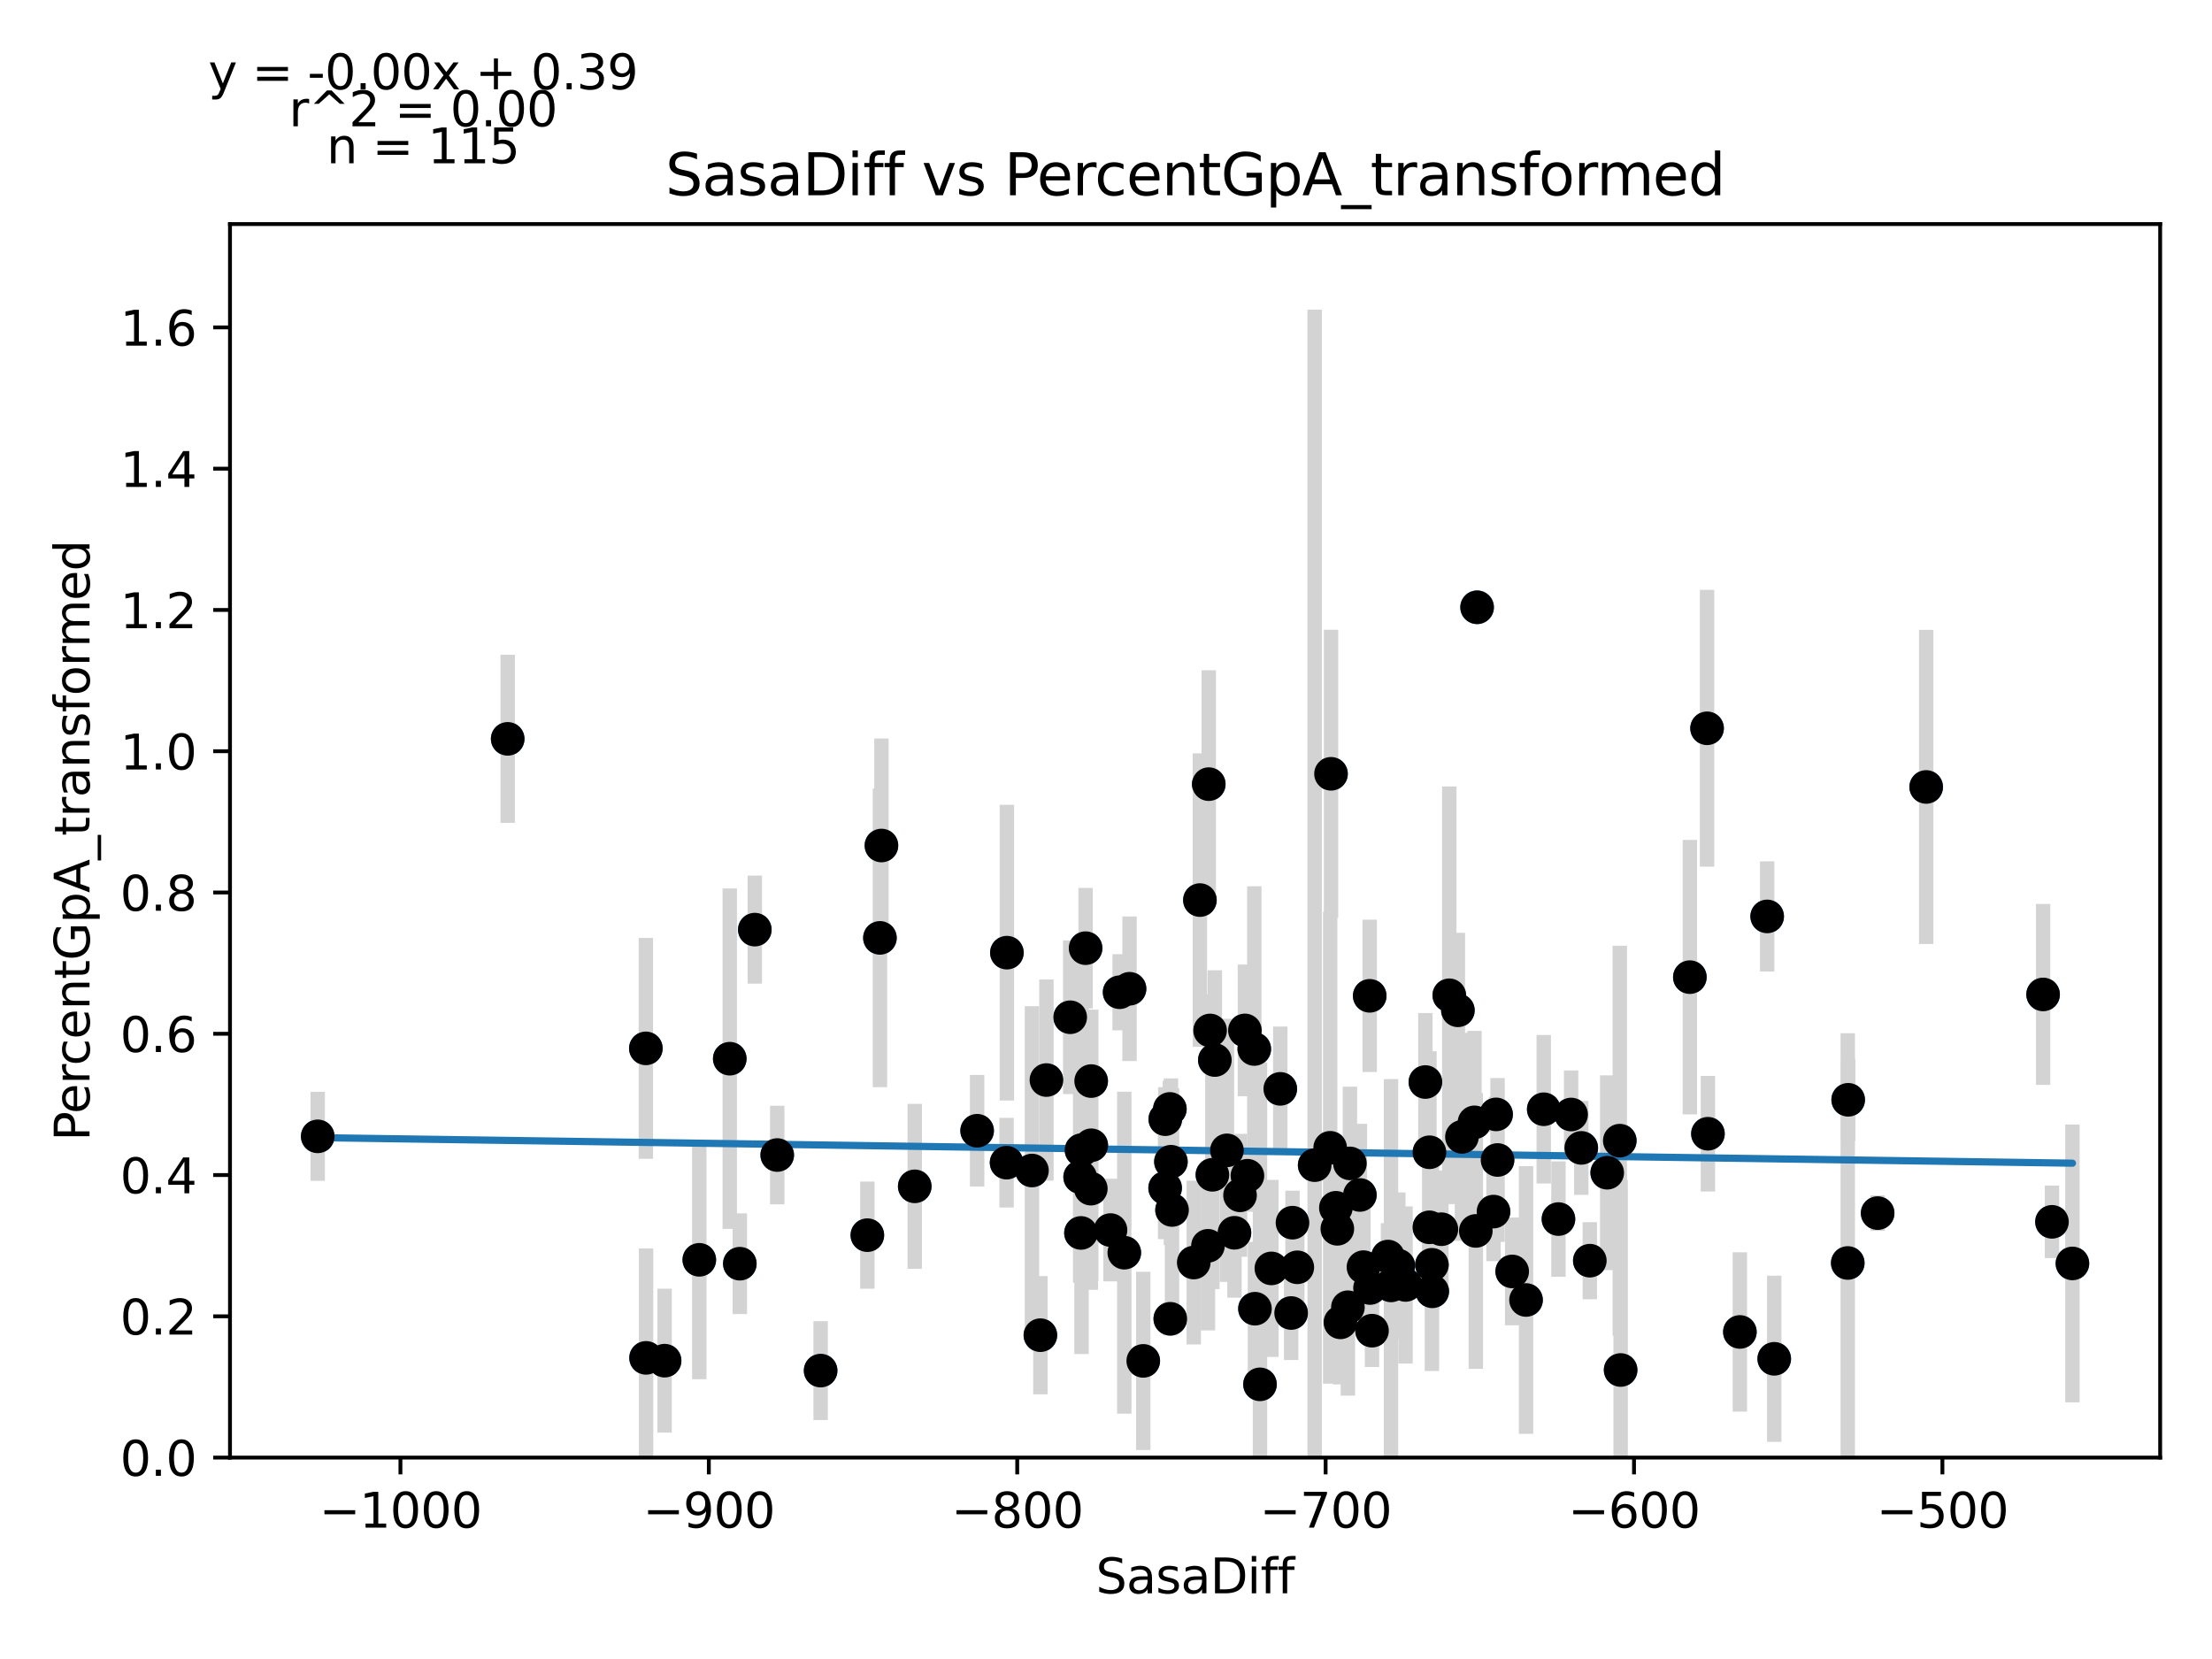<?xml version="1.0" encoding="utf-8" standalone="no"?>
<!DOCTYPE svg PUBLIC "-//W3C//DTD SVG 1.1//EN"
  "http://www.w3.org/Graphics/SVG/1.1/DTD/svg11.dtd">
<svg xmlns:xlink="http://www.w3.org/1999/xlink" width="460.8pt" height="345.6pt" viewBox="0 0 460.8 345.6" xmlns="http://www.w3.org/2000/svg" version="1.1">
 <defs>
  <style type="text/css">*{stroke-linejoin: round; stroke-linecap: butt}</style>
 </defs>
 <g id="figure_1">
  <g id="patch_1">
   <path d="M 0 345.6 
L 460.8 345.6 
L 460.8 0 
L 0 0 
z
" style="fill: #ffffff"/>
  </g>
  <g id="axes_1">
   <g id="patch_2">
    <path d="M 47.911 303.64 
L 450 303.64 
L 450 46.676 
L 47.911 46.676 
z
" style="fill: #ffffff"/>
   </g>
   <g id="PathCollection_1">
    <defs>
     <path id="m8cde4c932e" d="M 0 3 
C 0.796 3 1.559 2.684 2.121 2.121 
C 2.684 1.559 3 0.796 3 0 
C 3 -0.796 2.684 -1.559 2.121 -2.121 
C 1.559 -2.684 0.796 -3 0 -3 
C -0.796 -3 -1.559 -2.684 -2.121 -2.121 
C -2.684 -1.559 -3 -0.796 -3 0 
C -3 0.796 -2.684 1.559 -2.121 2.121 
C -1.559 2.684 -0.796 3 0 3 
z
" style="stroke: #1f77b4"/>
    </defs>
    <g clip-path="url(#p016a62cfdf)">
     <use xlink:href="#m8cde4c932e" x="170.951" y="285.521" style="fill: #1f77b4; stroke: #1f77b4"/>
     <use xlink:href="#m8cde4c932e" x="257.16" y="256.812" style="fill: #1f77b4; stroke: #1f77b4"/>
     <use xlink:href="#m8cde4c932e" x="277.101" y="239.106" style="fill: #1f77b4; stroke: #1f77b4"/>
     <use xlink:href="#m8cde4c932e" x="284.033" y="263.968" style="fill: #1f77b4; stroke: #1f77b4"/>
     <use xlink:href="#m8cde4c932e" x="216.731" y="278.143" style="fill: #1f77b4; stroke: #1f77b4"/>
     <use xlink:href="#m8cde4c932e" x="242.718" y="247.477" style="fill: #1f77b4; stroke: #1f77b4"/>
     <use xlink:href="#m8cde4c932e" x="145.677" y="262.443" style="fill: #1f77b4; stroke: #1f77b4"/>
     <use xlink:href="#m8cde4c932e" x="292.802" y="267.679" style="fill: #1f77b4; stroke: #1f77b4"/>
     <use xlink:href="#m8cde4c932e" x="278.289" y="251.603" style="fill: #1f77b4; stroke: #1f77b4"/>
     <use xlink:href="#m8cde4c932e" x="244.157" y="252.062" style="fill: #1f77b4; stroke: #1f77b4"/>
     <use xlink:href="#m8cde4c932e" x="217.99" y="224.994" style="fill: #1f77b4; stroke: #1f77b4"/>
     <use xlink:href="#m8cde4c932e" x="138.45" y="283.454" style="fill: #1f77b4; stroke: #1f77b4"/>
     <use xlink:href="#m8cde4c932e" x="225.301" y="239.588" style="fill: #1f77b4; stroke: #1f77b4"/>
     <use xlink:href="#m8cde4c932e" x="243.925" y="242.008" style="fill: #1f77b4; stroke: #1f77b4"/>
     <use xlink:href="#m8cde4c932e" x="209.69" y="242.206" style="fill: #1f77b4; stroke: #1f77b4"/>
     <use xlink:href="#m8cde4c932e" x="248.679" y="263.009" style="fill: #1f77b4; stroke: #1f77b4"/>
     <use xlink:href="#m8cde4c932e" x="66.188" y="236.722" style="fill: #1f77b4; stroke: #1f77b4"/>
     <use xlink:href="#m8cde4c932e" x="227.331" y="238.582" style="fill: #1f77b4; stroke: #1f77b4"/>
     <use xlink:href="#m8cde4c932e" x="307.161" y="233.805" style="fill: #1f77b4; stroke: #1f77b4"/>
     <use xlink:href="#m8cde4c932e" x="134.544" y="218.396" style="fill: #1f77b4; stroke: #1f77b4"/>
     <use xlink:href="#m8cde4c932e" x="180.684" y="257.307" style="fill: #1f77b4; stroke: #1f77b4"/>
     <use xlink:href="#m8cde4c932e" x="368.135" y="190.907" style="fill: #1f77b4; stroke: #1f77b4"/>
     <use xlink:href="#m8cde4c932e" x="252.084" y="214.663" style="fill: #1f77b4; stroke: #1f77b4"/>
     <use xlink:href="#m8cde4c932e" x="154.119" y="263.252" style="fill: #1f77b4; stroke: #1f77b4"/>
     <use xlink:href="#m8cde4c932e" x="190.558" y="247.136" style="fill: #1f77b4; stroke: #1f77b4"/>
     <use xlink:href="#m8cde4c932e" x="134.589" y="282.869" style="fill: #1f77b4; stroke: #1f77b4"/>
     <use xlink:href="#m8cde4c932e" x="251.808" y="163.352" style="fill: #1f77b4; stroke: #1f77b4"/>
     <use xlink:href="#m8cde4c932e" x="385.011" y="229.108" style="fill: #1f77b4; stroke: #1f77b4"/>
     <use xlink:href="#m8cde4c932e" x="259.337" y="214.655" style="fill: #1f77b4; stroke: #1f77b4"/>
     <use xlink:href="#m8cde4c932e" x="311.124" y="252.398" style="fill: #1f77b4; stroke: #1f77b4"/>
     <use xlink:href="#m8cde4c932e" x="253.074" y="220.824" style="fill: #1f77b4; stroke: #1f77b4"/>
     <use xlink:href="#m8cde4c932e" x="157.241" y="193.658" style="fill: #1f77b4; stroke: #1f77b4"/>
     <use xlink:href="#m8cde4c932e" x="303.704" y="210.468" style="fill: #1f77b4; stroke: #1f77b4"/>
     <use xlink:href="#m8cde4c932e" x="233.235" y="206.702" style="fill: #1f77b4; stroke: #1f77b4"/>
     <use xlink:href="#m8cde4c932e" x="298.295" y="263.481" style="fill: #1f77b4; stroke: #1f77b4"/>
     <use xlink:href="#m8cde4c932e" x="161.911" y="240.614" style="fill: #1f77b4; stroke: #1f77b4"/>
     <use xlink:href="#m8cde4c932e" x="289.776" y="267.775" style="fill: #1f77b4; stroke: #1f77b4"/>
     <use xlink:href="#m8cde4c932e" x="231.34" y="256.246" style="fill: #1f77b4; stroke: #1f77b4"/>
     <use xlink:href="#m8cde4c932e" x="327.295" y="232.172" style="fill: #1f77b4; stroke: #1f77b4"/>
     <use xlink:href="#m8cde4c932e" x="321.59" y="231.077" style="fill: #1f77b4; stroke: #1f77b4"/>
     <use xlink:href="#m8cde4c932e" x="105.762" y="153.918" style="fill: #1f77b4; stroke: #1f77b4"/>
     <use xlink:href="#m8cde4c932e" x="243.707" y="231.011" style="fill: #1f77b4; stroke: #1f77b4"/>
     <use xlink:href="#m8cde4c932e" x="307.437" y="256.424" style="fill: #1f77b4; stroke: #1f77b4"/>
     <use xlink:href="#m8cde4c932e" x="269.25" y="254.707" style="fill: #1f77b4; stroke: #1f77b4"/>
     <use xlink:href="#m8cde4c932e" x="222.943" y="211.911" style="fill: #1f77b4; stroke: #1f77b4"/>
     <use xlink:href="#m8cde4c932e" x="209.754" y="198.457" style="fill: #1f77b4; stroke: #1f77b4"/>
     <use xlink:href="#m8cde4c932e" x="278.591" y="255.985" style="fill: #1f77b4; stroke: #1f77b4"/>
     <use xlink:href="#m8cde4c932e" x="259.858" y="244.927" style="fill: #1f77b4; stroke: #1f77b4"/>
     <use xlink:href="#m8cde4c932e" x="183.305" y="195.379" style="fill: #1f77b4; stroke: #1f77b4"/>
     <use xlink:href="#m8cde4c932e" x="255.592" y="239.638" style="fill: #1f77b4; stroke: #1f77b4"/>
     <use xlink:href="#m8cde4c932e" x="235.304" y="205.977" style="fill: #1f77b4; stroke: #1f77b4"/>
     <use xlink:href="#m8cde4c932e" x="152.024" y="220.545" style="fill: #1f77b4; stroke: #1f77b4"/>
     <use xlink:href="#m8cde4c932e" x="238.163" y="283.498" style="fill: #1f77b4; stroke: #1f77b4"/>
     <use xlink:href="#m8cde4c932e" x="337.606" y="285.395" style="fill: #1f77b4; stroke: #1f77b4"/>
     <use xlink:href="#m8cde4c932e" x="297.768" y="255.669" style="fill: #1f77b4; stroke: #1f77b4"/>
     <use xlink:href="#m8cde4c932e" x="227.312" y="225.208" style="fill: #1f77b4; stroke: #1f77b4"/>
     <use xlink:href="#m8cde4c932e" x="324.654" y="253.955" style="fill: #1f77b4; stroke: #1f77b4"/>
     <use xlink:href="#m8cde4c932e" x="355.613" y="151.717" style="fill: #1f77b4; stroke: #1f77b4"/>
     <use xlink:href="#m8cde4c932e" x="300.267" y="256.068" style="fill: #1f77b4; stroke: #1f77b4"/>
     <use xlink:href="#m8cde4c932e" x="297.781" y="240.038" style="fill: #1f77b4; stroke: #1f77b4"/>
     <use xlink:href="#m8cde4c932e" x="280.795" y="272.324" style="fill: #1f77b4; stroke: #1f77b4"/>
     <use xlink:href="#m8cde4c932e" x="243.79" y="274.727" style="fill: #1f77b4; stroke: #1f77b4"/>
     <use xlink:href="#m8cde4c932e" x="183.62" y="176.136" style="fill: #1f77b4; stroke: #1f77b4"/>
     <use xlink:href="#m8cde4c932e" x="296.933" y="225.407" style="fill: #1f77b4; stroke: #1f77b4"/>
     <use xlink:href="#m8cde4c932e" x="266.706" y="226.83" style="fill: #1f77b4; stroke: #1f77b4"/>
     <use xlink:href="#m8cde4c932e" x="289.147" y="261.759" style="fill: #1f77b4; stroke: #1f77b4"/>
     <use xlink:href="#m8cde4c932e" x="281.213" y="242.358" style="fill: #1f77b4; stroke: #1f77b4"/>
     <use xlink:href="#m8cde4c932e" x="315.018" y="264.865" style="fill: #1f77b4; stroke: #1f77b4"/>
     <use xlink:href="#m8cde4c932e" x="425.614" y="207.161" style="fill: #1f77b4; stroke: #1f77b4"/>
     <use xlink:href="#m8cde4c932e" x="285.401" y="268.315" style="fill: #1f77b4; stroke: #1f77b4"/>
     <use xlink:href="#m8cde4c932e" x="264.85" y="264.232" style="fill: #1f77b4; stroke: #1f77b4"/>
     <use xlink:href="#m8cde4c932e" x="311.966" y="241.646" style="fill: #1f77b4; stroke: #1f77b4"/>
     <use xlink:href="#m8cde4c932e" x="298.366" y="269.006" style="fill: #1f77b4; stroke: #1f77b4"/>
     <use xlink:href="#m8cde4c932e" x="225.012" y="245.202" style="fill: #1f77b4; stroke: #1f77b4"/>
     <use xlink:href="#m8cde4c932e" x="307.707" y="126.509" style="fill: #1f77b4; stroke: #1f77b4"/>
     <use xlink:href="#m8cde4c932e" x="261.432" y="272.627" style="fill: #1f77b4; stroke: #1f77b4"/>
     <use xlink:href="#m8cde4c932e" x="283.288" y="248.934" style="fill: #1f77b4; stroke: #1f77b4"/>
     <use xlink:href="#m8cde4c932e" x="203.554" y="235.555" style="fill: #1f77b4; stroke: #1f77b4"/>
     <use xlink:href="#m8cde4c932e" x="270.252" y="264.002" style="fill: #1f77b4; stroke: #1f77b4"/>
     <use xlink:href="#m8cde4c932e" x="252.566" y="244.729" style="fill: #1f77b4; stroke: #1f77b4"/>
     <use xlink:href="#m8cde4c932e" x="291.299" y="263.662" style="fill: #1f77b4; stroke: #1f77b4"/>
     <use xlink:href="#m8cde4c932e" x="384.922" y="263.102" style="fill: #1f77b4; stroke: #1f77b4"/>
     <use xlink:href="#m8cde4c932e" x="301.912" y="207.335" style="fill: #1f77b4; stroke: #1f77b4"/>
     <use xlink:href="#m8cde4c932e" x="311.664" y="232.148" style="fill: #1f77b4; stroke: #1f77b4"/>
     <use xlink:href="#m8cde4c932e" x="262.479" y="288.382" style="fill: #1f77b4; stroke: #1f77b4"/>
     <use xlink:href="#m8cde4c932e" x="352.029" y="203.558" style="fill: #1f77b4; stroke: #1f77b4"/>
     <use xlink:href="#m8cde4c932e" x="225.185" y="256.844" style="fill: #1f77b4; stroke: #1f77b4"/>
     <use xlink:href="#m8cde4c932e" x="331.188" y="262.623" style="fill: #1f77b4; stroke: #1f77b4"/>
     <use xlink:href="#m8cde4c932e" x="317.902" y="270.809" style="fill: #1f77b4; stroke: #1f77b4"/>
     <use xlink:href="#m8cde4c932e" x="227.241" y="247.619" style="fill: #1f77b4; stroke: #1f77b4"/>
     <use xlink:href="#m8cde4c932e" x="273.869" y="242.723" style="fill: #1f77b4; stroke: #1f77b4"/>
     <use xlink:href="#m8cde4c932e" x="277.274" y="161.198" style="fill: #1f77b4; stroke: #1f77b4"/>
     <use xlink:href="#m8cde4c932e" x="268.968" y="273.524" style="fill: #1f77b4; stroke: #1f77b4"/>
     <use xlink:href="#m8cde4c932e" x="362.449" y="277.468" style="fill: #1f77b4; stroke: #1f77b4"/>
     <use xlink:href="#m8cde4c932e" x="279.234" y="275.471" style="fill: #1f77b4; stroke: #1f77b4"/>
     <use xlink:href="#m8cde4c932e" x="337.432" y="237.621" style="fill: #1f77b4; stroke: #1f77b4"/>
     <use xlink:href="#m8cde4c932e" x="431.723" y="263.196" style="fill: #1f77b4; stroke: #1f77b4"/>
     <use xlink:href="#m8cde4c932e" x="226.149" y="197.522" style="fill: #1f77b4; stroke: #1f77b4"/>
     <use xlink:href="#m8cde4c932e" x="355.793" y="236.179" style="fill: #1f77b4; stroke: #1f77b4"/>
     <use xlink:href="#m8cde4c932e" x="401.259" y="163.937" style="fill: #1f77b4; stroke: #1f77b4"/>
     <use xlink:href="#m8cde4c932e" x="261.29" y="218.525" style="fill: #1f77b4; stroke: #1f77b4"/>
     <use xlink:href="#m8cde4c932e" x="304.552" y="236.83" style="fill: #1f77b4; stroke: #1f77b4"/>
     <use xlink:href="#m8cde4c932e" x="242.75" y="233.145" style="fill: #1f77b4; stroke: #1f77b4"/>
     <use xlink:href="#m8cde4c932e" x="258.322" y="249.007" style="fill: #1f77b4; stroke: #1f77b4"/>
     <use xlink:href="#m8cde4c932e" x="251.641" y="259.525" style="fill: #1f77b4; stroke: #1f77b4"/>
     <use xlink:href="#m8cde4c932e" x="234.212" y="260.959" style="fill: #1f77b4; stroke: #1f77b4"/>
     <use xlink:href="#m8cde4c932e" x="249.964" y="187.501" style="fill: #1f77b4; stroke: #1f77b4"/>
     <use xlink:href="#m8cde4c932e" x="391.147" y="252.715" style="fill: #1f77b4; stroke: #1f77b4"/>
     <use xlink:href="#m8cde4c932e" x="285.337" y="207.448" style="fill: #1f77b4; stroke: #1f77b4"/>
     <use xlink:href="#m8cde4c932e" x="329.408" y="239.125" style="fill: #1f77b4; stroke: #1f77b4"/>
     <use xlink:href="#m8cde4c932e" x="427.464" y="254.53" style="fill: #1f77b4; stroke: #1f77b4"/>
     <use xlink:href="#m8cde4c932e" x="285.812" y="277.206" style="fill: #1f77b4; stroke: #1f77b4"/>
     <use xlink:href="#m8cde4c932e" x="214.977" y="243.84" style="fill: #1f77b4; stroke: #1f77b4"/>
     <use xlink:href="#m8cde4c932e" x="369.606" y="283.064" style="fill: #1f77b4; stroke: #1f77b4"/>
     <use xlink:href="#m8cde4c932e" x="334.811" y="244.301" style="fill: #1f77b4; stroke: #1f77b4"/>
    </g>
   </g>
   <g id="matplotlib.axis_1">
    <g id="xtick_1">
     <g id="line2d_1">
      <defs>
       <path id="mfa56d9c5d7" d="M 0 0 
L 0 3.5 
" style="stroke: #000000; stroke-width: 0.8"/>
      </defs>
      <g>
       <use xlink:href="#mfa56d9c5d7" x="83.418" y="303.64" style="stroke: #000000; stroke-width: 0.8"/>
      </g>
     </g>
     <g id="text_1">
      <!-- −1000 -->
      <g transform="translate(66.503 318.238)scale(0.1 -0.1)">
       <defs>
        <path id="DejaVuSans-2212" d="M 678 2272 
L 4684 2272 
L 4684 1741 
L 678 1741 
L 678 2272 
z
" transform="scale(0.016)"/>
        <path id="DejaVuSans-31" d="M 794 531 
L 1825 531 
L 1825 4091 
L 703 3866 
L 703 4441 
L 1819 4666 
L 2450 4666 
L 2450 531 
L 3481 531 
L 3481 0 
L 794 0 
L 794 531 
z
" transform="scale(0.016)"/>
        <path id="DejaVuSans-30" d="M 2034 4250 
Q 1547 4250 1301 3770 
Q 1056 3291 1056 2328 
Q 1056 1369 1301 889 
Q 1547 409 2034 409 
Q 2525 409 2770 889 
Q 3016 1369 3016 2328 
Q 3016 3291 2770 3770 
Q 2525 4250 2034 4250 
z
M 2034 4750 
Q 2819 4750 3233 4129 
Q 3647 3509 3647 2328 
Q 3647 1150 3233 529 
Q 2819 -91 2034 -91 
Q 1250 -91 836 529 
Q 422 1150 422 2328 
Q 422 3509 836 4129 
Q 1250 4750 2034 4750 
z
" transform="scale(0.016)"/>
       </defs>
       <use xlink:href="#DejaVuSans-2212"/>
       <use xlink:href="#DejaVuSans-31" x="83.789"/>
       <use xlink:href="#DejaVuSans-30" x="147.412"/>
       <use xlink:href="#DejaVuSans-30" x="211.035"/>
       <use xlink:href="#DejaVuSans-30" x="274.658"/>
      </g>
     </g>
    </g>
    <g id="xtick_2">
     <g id="line2d_2">
      <g>
       <use xlink:href="#mfa56d9c5d7" x="147.662" y="303.64" style="stroke: #000000; stroke-width: 0.8"/>
      </g>
     </g>
     <g id="text_2">
      <!-- −900 -->
      <g transform="translate(133.929 318.238)scale(0.1 -0.1)">
       <defs>
        <path id="DejaVuSans-39" d="M 703 97 
L 703 672 
Q 941 559 1184 500 
Q 1428 441 1663 441 
Q 2288 441 2617 861 
Q 2947 1281 2994 2138 
Q 2813 1869 2534 1725 
Q 2256 1581 1919 1581 
Q 1219 1581 811 2004 
Q 403 2428 403 3163 
Q 403 3881 828 4315 
Q 1253 4750 1959 4750 
Q 2769 4750 3195 4129 
Q 3622 3509 3622 2328 
Q 3622 1225 3098 567 
Q 2575 -91 1691 -91 
Q 1453 -91 1209 -44 
Q 966 3 703 97 
z
M 1959 2075 
Q 2384 2075 2632 2365 
Q 2881 2656 2881 3163 
Q 2881 3666 2632 3958 
Q 2384 4250 1959 4250 
Q 1534 4250 1286 3958 
Q 1038 3666 1038 3163 
Q 1038 2656 1286 2365 
Q 1534 2075 1959 2075 
z
" transform="scale(0.016)"/>
       </defs>
       <use xlink:href="#DejaVuSans-2212"/>
       <use xlink:href="#DejaVuSans-39" x="83.789"/>
       <use xlink:href="#DejaVuSans-30" x="147.412"/>
       <use xlink:href="#DejaVuSans-30" x="211.035"/>
      </g>
     </g>
    </g>
    <g id="xtick_3">
     <g id="line2d_3">
      <g>
       <use xlink:href="#mfa56d9c5d7" x="211.906" y="303.64" style="stroke: #000000; stroke-width: 0.8"/>
      </g>
     </g>
     <g id="text_3">
      <!-- −800 -->
      <g transform="translate(198.173 318.238)scale(0.1 -0.1)">
       <defs>
        <path id="DejaVuSans-38" d="M 2034 2216 
Q 1584 2216 1326 1975 
Q 1069 1734 1069 1313 
Q 1069 891 1326 650 
Q 1584 409 2034 409 
Q 2484 409 2743 651 
Q 3003 894 3003 1313 
Q 3003 1734 2745 1975 
Q 2488 2216 2034 2216 
z
M 1403 2484 
Q 997 2584 770 2862 
Q 544 3141 544 3541 
Q 544 4100 942 4425 
Q 1341 4750 2034 4750 
Q 2731 4750 3128 4425 
Q 3525 4100 3525 3541 
Q 3525 3141 3298 2862 
Q 3072 2584 2669 2484 
Q 3125 2378 3379 2068 
Q 3634 1759 3634 1313 
Q 3634 634 3220 271 
Q 2806 -91 2034 -91 
Q 1263 -91 848 271 
Q 434 634 434 1313 
Q 434 1759 690 2068 
Q 947 2378 1403 2484 
z
M 1172 3481 
Q 1172 3119 1398 2916 
Q 1625 2713 2034 2713 
Q 2441 2713 2670 2916 
Q 2900 3119 2900 3481 
Q 2900 3844 2670 4047 
Q 2441 4250 2034 4250 
Q 1625 4250 1398 4047 
Q 1172 3844 1172 3481 
z
" transform="scale(0.016)"/>
       </defs>
       <use xlink:href="#DejaVuSans-2212"/>
       <use xlink:href="#DejaVuSans-38" x="83.789"/>
       <use xlink:href="#DejaVuSans-30" x="147.412"/>
       <use xlink:href="#DejaVuSans-30" x="211.035"/>
      </g>
     </g>
    </g>
    <g id="xtick_4">
     <g id="line2d_4">
      <g>
       <use xlink:href="#mfa56d9c5d7" x="276.15" y="303.64" style="stroke: #000000; stroke-width: 0.8"/>
      </g>
     </g>
     <g id="text_4">
      <!-- −700 -->
      <g transform="translate(262.416 318.238)scale(0.1 -0.1)">
       <defs>
        <path id="DejaVuSans-37" d="M 525 4666 
L 3525 4666 
L 3525 4397 
L 1831 0 
L 1172 0 
L 2766 4134 
L 525 4134 
L 525 4666 
z
" transform="scale(0.016)"/>
       </defs>
       <use xlink:href="#DejaVuSans-2212"/>
       <use xlink:href="#DejaVuSans-37" x="83.789"/>
       <use xlink:href="#DejaVuSans-30" x="147.412"/>
       <use xlink:href="#DejaVuSans-30" x="211.035"/>
      </g>
     </g>
    </g>
    <g id="xtick_5">
     <g id="line2d_5">
      <g>
       <use xlink:href="#mfa56d9c5d7" x="340.394" y="303.64" style="stroke: #000000; stroke-width: 0.8"/>
      </g>
     </g>
     <g id="text_5">
      <!-- −600 -->
      <g transform="translate(326.66 318.238)scale(0.1 -0.1)">
       <defs>
        <path id="DejaVuSans-36" d="M 2113 2584 
Q 1688 2584 1439 2293 
Q 1191 2003 1191 1497 
Q 1191 994 1439 701 
Q 1688 409 2113 409 
Q 2538 409 2786 701 
Q 3034 994 3034 1497 
Q 3034 2003 2786 2293 
Q 2538 2584 2113 2584 
z
M 3366 4563 
L 3366 3988 
Q 3128 4100 2886 4159 
Q 2644 4219 2406 4219 
Q 1781 4219 1451 3797 
Q 1122 3375 1075 2522 
Q 1259 2794 1537 2939 
Q 1816 3084 2150 3084 
Q 2853 3084 3261 2657 
Q 3669 2231 3669 1497 
Q 3669 778 3244 343 
Q 2819 -91 2113 -91 
Q 1303 -91 875 529 
Q 447 1150 447 2328 
Q 447 3434 972 4092 
Q 1497 4750 2381 4750 
Q 2619 4750 2861 4703 
Q 3103 4656 3366 4563 
z
" transform="scale(0.016)"/>
       </defs>
       <use xlink:href="#DejaVuSans-2212"/>
       <use xlink:href="#DejaVuSans-36" x="83.789"/>
       <use xlink:href="#DejaVuSans-30" x="147.412"/>
       <use xlink:href="#DejaVuSans-30" x="211.035"/>
      </g>
     </g>
    </g>
    <g id="xtick_6">
     <g id="line2d_6">
      <g>
       <use xlink:href="#mfa56d9c5d7" x="404.638" y="303.64" style="stroke: #000000; stroke-width: 0.8"/>
      </g>
     </g>
     <g id="text_6">
      <!-- −500 -->
      <g transform="translate(390.904 318.238)scale(0.1 -0.1)">
       <defs>
        <path id="DejaVuSans-35" d="M 691 4666 
L 3169 4666 
L 3169 4134 
L 1269 4134 
L 1269 2991 
Q 1406 3038 1543 3061 
Q 1681 3084 1819 3084 
Q 2600 3084 3056 2656 
Q 3513 2228 3513 1497 
Q 3513 744 3044 326 
Q 2575 -91 1722 -91 
Q 1428 -91 1123 -41 
Q 819 9 494 109 
L 494 744 
Q 775 591 1075 516 
Q 1375 441 1709 441 
Q 2250 441 2565 725 
Q 2881 1009 2881 1497 
Q 2881 1984 2565 2268 
Q 2250 2553 1709 2553 
Q 1456 2553 1204 2497 
Q 953 2441 691 2322 
L 691 4666 
z
" transform="scale(0.016)"/>
       </defs>
       <use xlink:href="#DejaVuSans-2212"/>
       <use xlink:href="#DejaVuSans-35" x="83.789"/>
       <use xlink:href="#DejaVuSans-30" x="147.412"/>
       <use xlink:href="#DejaVuSans-30" x="211.035"/>
      </g>
     </g>
    </g>
    <g id="text_7">
     <!-- SasaDiff -->
     <g transform="translate(228.289 331.917)scale(0.1 -0.1)">
      <defs>
       <path id="DejaVuSans-53" d="M 3425 4513 
L 3425 3897 
Q 3066 4069 2747 4153 
Q 2428 4238 2131 4238 
Q 1616 4238 1336 4038 
Q 1056 3838 1056 3469 
Q 1056 3159 1242 3001 
Q 1428 2844 1947 2747 
L 2328 2669 
Q 3034 2534 3370 2195 
Q 3706 1856 3706 1288 
Q 3706 609 3251 259 
Q 2797 -91 1919 -91 
Q 1588 -91 1214 -16 
Q 841 59 441 206 
L 441 856 
Q 825 641 1194 531 
Q 1563 422 1919 422 
Q 2459 422 2753 634 
Q 3047 847 3047 1241 
Q 3047 1584 2836 1778 
Q 2625 1972 2144 2069 
L 1759 2144 
Q 1053 2284 737 2584 
Q 422 2884 422 3419 
Q 422 4038 858 4394 
Q 1294 4750 2059 4750 
Q 2388 4750 2728 4690 
Q 3069 4631 3425 4513 
z
" transform="scale(0.016)"/>
       <path id="DejaVuSans-61" d="M 2194 1759 
Q 1497 1759 1228 1600 
Q 959 1441 959 1056 
Q 959 750 1161 570 
Q 1363 391 1709 391 
Q 2188 391 2477 730 
Q 2766 1069 2766 1631 
L 2766 1759 
L 2194 1759 
z
M 3341 1997 
L 3341 0 
L 2766 0 
L 2766 531 
Q 2569 213 2275 61 
Q 1981 -91 1556 -91 
Q 1019 -91 701 211 
Q 384 513 384 1019 
Q 384 1609 779 1909 
Q 1175 2209 1959 2209 
L 2766 2209 
L 2766 2266 
Q 2766 2663 2505 2880 
Q 2244 3097 1772 3097 
Q 1472 3097 1187 3025 
Q 903 2953 641 2809 
L 641 3341 
Q 956 3463 1253 3523 
Q 1550 3584 1831 3584 
Q 2591 3584 2966 3190 
Q 3341 2797 3341 1997 
z
" transform="scale(0.016)"/>
       <path id="DejaVuSans-73" d="M 2834 3397 
L 2834 2853 
Q 2591 2978 2328 3040 
Q 2066 3103 1784 3103 
Q 1356 3103 1142 2972 
Q 928 2841 928 2578 
Q 928 2378 1081 2264 
Q 1234 2150 1697 2047 
L 1894 2003 
Q 2506 1872 2764 1633 
Q 3022 1394 3022 966 
Q 3022 478 2636 193 
Q 2250 -91 1575 -91 
Q 1294 -91 989 -36 
Q 684 19 347 128 
L 347 722 
Q 666 556 975 473 
Q 1284 391 1588 391 
Q 1994 391 2212 530 
Q 2431 669 2431 922 
Q 2431 1156 2273 1281 
Q 2116 1406 1581 1522 
L 1381 1569 
Q 847 1681 609 1914 
Q 372 2147 372 2553 
Q 372 3047 722 3315 
Q 1072 3584 1716 3584 
Q 2034 3584 2315 3537 
Q 2597 3491 2834 3397 
z
" transform="scale(0.016)"/>
       <path id="DejaVuSans-44" d="M 1259 4147 
L 1259 519 
L 2022 519 
Q 2988 519 3436 956 
Q 3884 1394 3884 2338 
Q 3884 3275 3436 3711 
Q 2988 4147 2022 4147 
L 1259 4147 
z
M 628 4666 
L 1925 4666 
Q 3281 4666 3915 4102 
Q 4550 3538 4550 2338 
Q 4550 1131 3912 565 
Q 3275 0 1925 0 
L 628 0 
L 628 4666 
z
" transform="scale(0.016)"/>
       <path id="DejaVuSans-69" d="M 603 3500 
L 1178 3500 
L 1178 0 
L 603 0 
L 603 3500 
z
M 603 4863 
L 1178 4863 
L 1178 4134 
L 603 4134 
L 603 4863 
z
" transform="scale(0.016)"/>
       <path id="DejaVuSans-66" d="M 2375 4863 
L 2375 4384 
L 1825 4384 
Q 1516 4384 1395 4259 
Q 1275 4134 1275 3809 
L 1275 3500 
L 2222 3500 
L 2222 3053 
L 1275 3053 
L 1275 0 
L 697 0 
L 697 3053 
L 147 3053 
L 147 3500 
L 697 3500 
L 697 3744 
Q 697 4328 969 4595 
Q 1241 4863 1831 4863 
L 2375 4863 
z
" transform="scale(0.016)"/>
      </defs>
      <use xlink:href="#DejaVuSans-53"/>
      <use xlink:href="#DejaVuSans-61" x="63.477"/>
      <use xlink:href="#DejaVuSans-73" x="124.756"/>
      <use xlink:href="#DejaVuSans-61" x="176.855"/>
      <use xlink:href="#DejaVuSans-44" x="238.135"/>
      <use xlink:href="#DejaVuSans-69" x="315.137"/>
      <use xlink:href="#DejaVuSans-66" x="342.92"/>
      <use xlink:href="#DejaVuSans-66" x="378.125"/>
     </g>
    </g>
   </g>
   <g id="matplotlib.axis_2">
    <g id="ytick_1">
     <g id="line2d_7">
      <defs>
       <path id="mea7338ecff" d="M 0 0 
L -3.5 0 
" style="stroke: #000000; stroke-width: 0.8"/>
      </defs>
      <g>
       <use xlink:href="#mea7338ecff" x="47.911" y="303.64" style="stroke: #000000; stroke-width: 0.8"/>
      </g>
     </g>
     <g id="text_8">
      <!-- 0.0 -->
      <g transform="translate(25.008 307.439)scale(0.1 -0.1)">
       <defs>
        <path id="DejaVuSans-2e" d="M 684 794 
L 1344 794 
L 1344 0 
L 684 0 
L 684 794 
z
" transform="scale(0.016)"/>
       </defs>
       <use xlink:href="#DejaVuSans-30"/>
       <use xlink:href="#DejaVuSans-2e" x="63.623"/>
       <use xlink:href="#DejaVuSans-30" x="95.41"/>
      </g>
     </g>
    </g>
    <g id="ytick_2">
     <g id="line2d_8">
      <g>
       <use xlink:href="#mea7338ecff" x="47.911" y="274.211" style="stroke: #000000; stroke-width: 0.8"/>
      </g>
     </g>
     <g id="text_9">
      <!-- 0.2 -->
      <g transform="translate(25.008 278.01)scale(0.1 -0.1)">
       <defs>
        <path id="DejaVuSans-32" d="M 1228 531 
L 3431 531 
L 3431 0 
L 469 0 
L 469 531 
Q 828 903 1448 1529 
Q 2069 2156 2228 2338 
Q 2531 2678 2651 2914 
Q 2772 3150 2772 3378 
Q 2772 3750 2511 3984 
Q 2250 4219 1831 4219 
Q 1534 4219 1204 4116 
Q 875 4013 500 3803 
L 500 4441 
Q 881 4594 1212 4672 
Q 1544 4750 1819 4750 
Q 2544 4750 2975 4387 
Q 3406 4025 3406 3419 
Q 3406 3131 3298 2873 
Q 3191 2616 2906 2266 
Q 2828 2175 2409 1742 
Q 1991 1309 1228 531 
z
" transform="scale(0.016)"/>
       </defs>
       <use xlink:href="#DejaVuSans-30"/>
       <use xlink:href="#DejaVuSans-2e" x="63.623"/>
       <use xlink:href="#DejaVuSans-32" x="95.41"/>
      </g>
     </g>
    </g>
    <g id="ytick_3">
     <g id="line2d_9">
      <g>
       <use xlink:href="#mea7338ecff" x="47.911" y="244.781" style="stroke: #000000; stroke-width: 0.8"/>
      </g>
     </g>
     <g id="text_10">
      <!-- 0.4 -->
      <g transform="translate(25.008 248.581)scale(0.1 -0.1)">
       <defs>
        <path id="DejaVuSans-34" d="M 2419 4116 
L 825 1625 
L 2419 1625 
L 2419 4116 
z
M 2253 4666 
L 3047 4666 
L 3047 1625 
L 3713 1625 
L 3713 1100 
L 3047 1100 
L 3047 0 
L 2419 0 
L 2419 1100 
L 313 1100 
L 313 1709 
L 2253 4666 
z
" transform="scale(0.016)"/>
       </defs>
       <use xlink:href="#DejaVuSans-30"/>
       <use xlink:href="#DejaVuSans-2e" x="63.623"/>
       <use xlink:href="#DejaVuSans-34" x="95.41"/>
      </g>
     </g>
    </g>
    <g id="ytick_4">
     <g id="line2d_10">
      <g>
       <use xlink:href="#mea7338ecff" x="47.911" y="215.352" style="stroke: #000000; stroke-width: 0.8"/>
      </g>
     </g>
     <g id="text_11">
      <!-- 0.6 -->
      <g transform="translate(25.008 219.151)scale(0.1 -0.1)">
       <use xlink:href="#DejaVuSans-30"/>
       <use xlink:href="#DejaVuSans-2e" x="63.623"/>
       <use xlink:href="#DejaVuSans-36" x="95.41"/>
      </g>
     </g>
    </g>
    <g id="ytick_5">
     <g id="line2d_11">
      <g>
       <use xlink:href="#mea7338ecff" x="47.911" y="185.923" style="stroke: #000000; stroke-width: 0.8"/>
      </g>
     </g>
     <g id="text_12">
      <!-- 0.8 -->
      <g transform="translate(25.008 189.722)scale(0.1 -0.1)">
       <use xlink:href="#DejaVuSans-30"/>
       <use xlink:href="#DejaVuSans-2e" x="63.623"/>
       <use xlink:href="#DejaVuSans-38" x="95.41"/>
      </g>
     </g>
    </g>
    <g id="ytick_6">
     <g id="line2d_12">
      <g>
       <use xlink:href="#mea7338ecff" x="47.911" y="156.494" style="stroke: #000000; stroke-width: 0.8"/>
      </g>
     </g>
     <g id="text_13">
      <!-- 1.0 -->
      <g transform="translate(25.008 160.293)scale(0.1 -0.1)">
       <use xlink:href="#DejaVuSans-31"/>
       <use xlink:href="#DejaVuSans-2e" x="63.623"/>
       <use xlink:href="#DejaVuSans-30" x="95.41"/>
      </g>
     </g>
    </g>
    <g id="ytick_7">
     <g id="line2d_13">
      <g>
       <use xlink:href="#mea7338ecff" x="47.911" y="127.064" style="stroke: #000000; stroke-width: 0.8"/>
      </g>
     </g>
     <g id="text_14">
      <!-- 1.2 -->
      <g transform="translate(25.008 130.863)scale(0.1 -0.1)">
       <use xlink:href="#DejaVuSans-31"/>
       <use xlink:href="#DejaVuSans-2e" x="63.623"/>
       <use xlink:href="#DejaVuSans-32" x="95.41"/>
      </g>
     </g>
    </g>
    <g id="ytick_8">
     <g id="line2d_14">
      <g>
       <use xlink:href="#mea7338ecff" x="47.911" y="97.635" style="stroke: #000000; stroke-width: 0.8"/>
      </g>
     </g>
     <g id="text_15">
      <!-- 1.4 -->
      <g transform="translate(25.008 101.434)scale(0.1 -0.1)">
       <use xlink:href="#DejaVuSans-31"/>
       <use xlink:href="#DejaVuSans-2e" x="63.623"/>
       <use xlink:href="#DejaVuSans-34" x="95.41"/>
      </g>
     </g>
    </g>
    <g id="ytick_9">
     <g id="line2d_15">
      <g>
       <use xlink:href="#mea7338ecff" x="47.911" y="68.206" style="stroke: #000000; stroke-width: 0.8"/>
      </g>
     </g>
     <g id="text_16">
      <!-- 1.6 -->
      <g transform="translate(25.008 72.005)scale(0.1 -0.1)">
       <use xlink:href="#DejaVuSans-31"/>
       <use xlink:href="#DejaVuSans-2e" x="63.623"/>
       <use xlink:href="#DejaVuSans-36" x="95.41"/>
      </g>
     </g>
    </g>
    <g id="text_17">
     <!-- PercentGpA_transformed -->
     <g transform="translate(18.65 237.696)rotate(-90)scale(0.1 -0.1)">
      <defs>
       <path id="DejaVuSans-50" d="M 1259 4147 
L 1259 2394 
L 2053 2394 
Q 2494 2394 2734 2622 
Q 2975 2850 2975 3272 
Q 2975 3691 2734 3919 
Q 2494 4147 2053 4147 
L 1259 4147 
z
M 628 4666 
L 2053 4666 
Q 2838 4666 3239 4311 
Q 3641 3956 3641 3272 
Q 3641 2581 3239 2228 
Q 2838 1875 2053 1875 
L 1259 1875 
L 1259 0 
L 628 0 
L 628 4666 
z
" transform="scale(0.016)"/>
       <path id="DejaVuSans-65" d="M 3597 1894 
L 3597 1613 
L 953 1613 
Q 991 1019 1311 708 
Q 1631 397 2203 397 
Q 2534 397 2845 478 
Q 3156 559 3463 722 
L 3463 178 
Q 3153 47 2828 -22 
Q 2503 -91 2169 -91 
Q 1331 -91 842 396 
Q 353 884 353 1716 
Q 353 2575 817 3079 
Q 1281 3584 2069 3584 
Q 2775 3584 3186 3129 
Q 3597 2675 3597 1894 
z
M 3022 2063 
Q 3016 2534 2758 2815 
Q 2500 3097 2075 3097 
Q 1594 3097 1305 2825 
Q 1016 2553 972 2059 
L 3022 2063 
z
" transform="scale(0.016)"/>
       <path id="DejaVuSans-72" d="M 2631 2963 
Q 2534 3019 2420 3045 
Q 2306 3072 2169 3072 
Q 1681 3072 1420 2755 
Q 1159 2438 1159 1844 
L 1159 0 
L 581 0 
L 581 3500 
L 1159 3500 
L 1159 2956 
Q 1341 3275 1631 3429 
Q 1922 3584 2338 3584 
Q 2397 3584 2469 3576 
Q 2541 3569 2628 3553 
L 2631 2963 
z
" transform="scale(0.016)"/>
       <path id="DejaVuSans-63" d="M 3122 3366 
L 3122 2828 
Q 2878 2963 2633 3030 
Q 2388 3097 2138 3097 
Q 1578 3097 1268 2742 
Q 959 2388 959 1747 
Q 959 1106 1268 751 
Q 1578 397 2138 397 
Q 2388 397 2633 464 
Q 2878 531 3122 666 
L 3122 134 
Q 2881 22 2623 -34 
Q 2366 -91 2075 -91 
Q 1284 -91 818 406 
Q 353 903 353 1747 
Q 353 2603 823 3093 
Q 1294 3584 2113 3584 
Q 2378 3584 2631 3529 
Q 2884 3475 3122 3366 
z
" transform="scale(0.016)"/>
       <path id="DejaVuSans-6e" d="M 3513 2113 
L 3513 0 
L 2938 0 
L 2938 2094 
Q 2938 2591 2744 2837 
Q 2550 3084 2163 3084 
Q 1697 3084 1428 2787 
Q 1159 2491 1159 1978 
L 1159 0 
L 581 0 
L 581 3500 
L 1159 3500 
L 1159 2956 
Q 1366 3272 1645 3428 
Q 1925 3584 2291 3584 
Q 2894 3584 3203 3211 
Q 3513 2838 3513 2113 
z
" transform="scale(0.016)"/>
       <path id="DejaVuSans-74" d="M 1172 4494 
L 1172 3500 
L 2356 3500 
L 2356 3053 
L 1172 3053 
L 1172 1153 
Q 1172 725 1289 603 
Q 1406 481 1766 481 
L 2356 481 
L 2356 0 
L 1766 0 
Q 1100 0 847 248 
Q 594 497 594 1153 
L 594 3053 
L 172 3053 
L 172 3500 
L 594 3500 
L 594 4494 
L 1172 4494 
z
" transform="scale(0.016)"/>
       <path id="DejaVuSans-47" d="M 3809 666 
L 3809 1919 
L 2778 1919 
L 2778 2438 
L 4434 2438 
L 4434 434 
Q 4069 175 3628 42 
Q 3188 -91 2688 -91 
Q 1594 -91 976 548 
Q 359 1188 359 2328 
Q 359 3472 976 4111 
Q 1594 4750 2688 4750 
Q 3144 4750 3555 4637 
Q 3966 4525 4313 4306 
L 4313 3634 
Q 3963 3931 3569 4081 
Q 3175 4231 2741 4231 
Q 1884 4231 1454 3753 
Q 1025 3275 1025 2328 
Q 1025 1384 1454 906 
Q 1884 428 2741 428 
Q 3075 428 3337 486 
Q 3600 544 3809 666 
z
" transform="scale(0.016)"/>
       <path id="DejaVuSans-70" d="M 1159 525 
L 1159 -1331 
L 581 -1331 
L 581 3500 
L 1159 3500 
L 1159 2969 
Q 1341 3281 1617 3432 
Q 1894 3584 2278 3584 
Q 2916 3584 3314 3078 
Q 3713 2572 3713 1747 
Q 3713 922 3314 415 
Q 2916 -91 2278 -91 
Q 1894 -91 1617 61 
Q 1341 213 1159 525 
z
M 3116 1747 
Q 3116 2381 2855 2742 
Q 2594 3103 2138 3103 
Q 1681 3103 1420 2742 
Q 1159 2381 1159 1747 
Q 1159 1113 1420 752 
Q 1681 391 2138 391 
Q 2594 391 2855 752 
Q 3116 1113 3116 1747 
z
" transform="scale(0.016)"/>
       <path id="DejaVuSans-41" d="M 2188 4044 
L 1331 1722 
L 3047 1722 
L 2188 4044 
z
M 1831 4666 
L 2547 4666 
L 4325 0 
L 3669 0 
L 3244 1197 
L 1141 1197 
L 716 0 
L 50 0 
L 1831 4666 
z
" transform="scale(0.016)"/>
       <path id="DejaVuSans-5f" d="M 3263 -1063 
L 3263 -1509 
L -63 -1509 
L -63 -1063 
L 3263 -1063 
z
" transform="scale(0.016)"/>
       <path id="DejaVuSans-6f" d="M 1959 3097 
Q 1497 3097 1228 2736 
Q 959 2375 959 1747 
Q 959 1119 1226 758 
Q 1494 397 1959 397 
Q 2419 397 2687 759 
Q 2956 1122 2956 1747 
Q 2956 2369 2687 2733 
Q 2419 3097 1959 3097 
z
M 1959 3584 
Q 2709 3584 3137 3096 
Q 3566 2609 3566 1747 
Q 3566 888 3137 398 
Q 2709 -91 1959 -91 
Q 1206 -91 779 398 
Q 353 888 353 1747 
Q 353 2609 779 3096 
Q 1206 3584 1959 3584 
z
" transform="scale(0.016)"/>
       <path id="DejaVuSans-6d" d="M 3328 2828 
Q 3544 3216 3844 3400 
Q 4144 3584 4550 3584 
Q 5097 3584 5394 3201 
Q 5691 2819 5691 2113 
L 5691 0 
L 5113 0 
L 5113 2094 
Q 5113 2597 4934 2840 
Q 4756 3084 4391 3084 
Q 3944 3084 3684 2787 
Q 3425 2491 3425 1978 
L 3425 0 
L 2847 0 
L 2847 2094 
Q 2847 2600 2669 2842 
Q 2491 3084 2119 3084 
Q 1678 3084 1418 2786 
Q 1159 2488 1159 1978 
L 1159 0 
L 581 0 
L 581 3500 
L 1159 3500 
L 1159 2956 
Q 1356 3278 1631 3431 
Q 1906 3584 2284 3584 
Q 2666 3584 2933 3390 
Q 3200 3197 3328 2828 
z
" transform="scale(0.016)"/>
       <path id="DejaVuSans-64" d="M 2906 2969 
L 2906 4863 
L 3481 4863 
L 3481 0 
L 2906 0 
L 2906 525 
Q 2725 213 2448 61 
Q 2172 -91 1784 -91 
Q 1150 -91 751 415 
Q 353 922 353 1747 
Q 353 2572 751 3078 
Q 1150 3584 1784 3584 
Q 2172 3584 2448 3432 
Q 2725 3281 2906 2969 
z
M 947 1747 
Q 947 1113 1208 752 
Q 1469 391 1925 391 
Q 2381 391 2643 752 
Q 2906 1113 2906 1747 
Q 2906 2381 2643 2742 
Q 2381 3103 1925 3103 
Q 1469 3103 1208 2742 
Q 947 2381 947 1747 
z
" transform="scale(0.016)"/>
      </defs>
      <use xlink:href="#DejaVuSans-50"/>
      <use xlink:href="#DejaVuSans-65" x="56.678"/>
      <use xlink:href="#DejaVuSans-72" x="118.201"/>
      <use xlink:href="#DejaVuSans-63" x="157.064"/>
      <use xlink:href="#DejaVuSans-65" x="212.045"/>
      <use xlink:href="#DejaVuSans-6e" x="273.568"/>
      <use xlink:href="#DejaVuSans-74" x="336.947"/>
      <use xlink:href="#DejaVuSans-47" x="376.156"/>
      <use xlink:href="#DejaVuSans-70" x="453.646"/>
      <use xlink:href="#DejaVuSans-41" x="517.123"/>
      <use xlink:href="#DejaVuSans-5f" x="585.531"/>
      <use xlink:href="#DejaVuSans-74" x="635.531"/>
      <use xlink:href="#DejaVuSans-72" x="674.74"/>
      <use xlink:href="#DejaVuSans-61" x="715.854"/>
      <use xlink:href="#DejaVuSans-6e" x="777.133"/>
      <use xlink:href="#DejaVuSans-73" x="840.512"/>
      <use xlink:href="#DejaVuSans-66" x="892.611"/>
      <use xlink:href="#DejaVuSans-6f" x="927.816"/>
      <use xlink:href="#DejaVuSans-72" x="988.998"/>
      <use xlink:href="#DejaVuSans-6d" x="1028.361"/>
      <use xlink:href="#DejaVuSans-65" x="1125.773"/>
      <use xlink:href="#DejaVuSans-64" x="1187.297"/>
     </g>
    </g>
   </g>
   <g id="LineCollection_1">
    <path d="M 170.951 295.819 
L 170.951 275.223 
" clip-path="url(#p016a62cfdf)" style="fill: none; stroke: #d3d3d3; stroke-width: 3"/>
    <path d="M 257.16 270.332 
L 257.16 243.292 
" clip-path="url(#p016a62cfdf)" style="fill: none; stroke: #d3d3d3; stroke-width: 3"/>
    <path d="M 277.101 288.253 
L 277.101 189.96 
" clip-path="url(#p016a62cfdf)" style="fill: none; stroke: #d3d3d3; stroke-width: 3"/>
    <path d="M 284.033 278.591 
L 284.033 249.346 
" clip-path="url(#p016a62cfdf)" style="fill: none; stroke: #d3d3d3; stroke-width: 3"/>
    <path d="M 216.731 290.464 
L 216.731 265.822 
" clip-path="url(#p016a62cfdf)" style="fill: none; stroke: #d3d3d3; stroke-width: 3"/>
    <path d="M 242.718 258.148 
L 242.718 236.806 
" clip-path="url(#p016a62cfdf)" style="fill: none; stroke: #d3d3d3; stroke-width: 3"/>
    <path d="M 145.677 287.319 
L 145.677 237.566 
" clip-path="url(#p016a62cfdf)" style="fill: none; stroke: #d3d3d3; stroke-width: 3"/>
    <path d="M 292.802 284.05 
L 292.802 251.309 
" clip-path="url(#p016a62cfdf)" style="fill: none; stroke: #d3d3d3; stroke-width: 3"/>
    <path d="M 278.289 260.534 
L 278.289 242.672 
" clip-path="url(#p016a62cfdf)" style="fill: none; stroke: #d3d3d3; stroke-width: 3"/>
    <path d="M 244.157 277.426 
L 244.157 226.698 
" clip-path="url(#p016a62cfdf)" style="fill: none; stroke: #d3d3d3; stroke-width: 3"/>
    <path d="M 217.99 245.948 
L 217.99 204.039 
" clip-path="url(#p016a62cfdf)" style="fill: none; stroke: #d3d3d3; stroke-width: 3"/>
    <path d="M 138.45 298.444 
L 138.45 268.465 
" clip-path="url(#p016a62cfdf)" style="fill: none; stroke: #d3d3d3; stroke-width: 3"/>
    <path d="M 225.301 282.075 
L 225.301 197.102 
" clip-path="url(#p016a62cfdf)" style="fill: none; stroke: #d3d3d3; stroke-width: 3"/>
    <path d="M 243.925 259.362 
L 243.925 224.655 
" clip-path="url(#p016a62cfdf)" style="fill: none; stroke: #d3d3d3; stroke-width: 3"/>
    <path d="M 209.69 251.546 
L 209.69 232.867 
" clip-path="url(#p016a62cfdf)" style="fill: none; stroke: #d3d3d3; stroke-width: 3"/>
    <path d="M 248.679 280.064 
L 248.679 245.954 
" clip-path="url(#p016a62cfdf)" style="fill: none; stroke: #d3d3d3; stroke-width: 3"/>
    <path d="M 66.188 245.991 
L 66.188 227.454 
" clip-path="url(#p016a62cfdf)" style="fill: none; stroke: #d3d3d3; stroke-width: 3"/>
    <path d="M 227.331 266.828 
L 227.331 210.336 
" clip-path="url(#p016a62cfdf)" style="fill: none; stroke: #d3d3d3; stroke-width: 3"/>
    <path d="M 307.161 252.86 
L 307.161 214.75 
" clip-path="url(#p016a62cfdf)" style="fill: none; stroke: #d3d3d3; stroke-width: 3"/>
    <path d="M 134.544 241.4 
L 134.544 195.391 
" clip-path="url(#p016a62cfdf)" style="fill: none; stroke: #d3d3d3; stroke-width: 3"/>
    <path d="M 180.684 268.471 
L 180.684 246.143 
" clip-path="url(#p016a62cfdf)" style="fill: none; stroke: #d3d3d3; stroke-width: 3"/>
    <path d="M 368.135 202.388 
L 368.135 179.427 
" clip-path="url(#p016a62cfdf)" style="fill: none; stroke: #d3d3d3; stroke-width: 3"/>
    <path d="M 252.084 222.256 
L 252.084 207.071 
" clip-path="url(#p016a62cfdf)" style="fill: none; stroke: #d3d3d3; stroke-width: 3"/>
    <path d="M 154.119 273.735 
L 154.119 252.768 
" clip-path="url(#p016a62cfdf)" style="fill: none; stroke: #d3d3d3; stroke-width: 3"/>
    <path d="M 190.558 264.315 
L 190.558 229.957 
" clip-path="url(#p016a62cfdf)" style="fill: none; stroke: #d3d3d3; stroke-width: 3"/>
    <path d="M 134.589 305.657 
L 134.589 260.081 
" clip-path="url(#p016a62cfdf)" style="fill: none; stroke: #d3d3d3; stroke-width: 3"/>
    <path d="M 251.808 187.08 
L 251.808 139.624 
" clip-path="url(#p016a62cfdf)" style="fill: none; stroke: #d3d3d3; stroke-width: 3"/>
    <path d="M 385.011 237.648 
L 385.011 220.568 
" clip-path="url(#p016a62cfdf)" style="fill: none; stroke: #d3d3d3; stroke-width: 3"/>
    <path d="M 259.337 228.371 
L 259.337 200.939 
" clip-path="url(#p016a62cfdf)" style="fill: none; stroke: #d3d3d3; stroke-width: 3"/>
    <path d="M 311.124 262.712 
L 311.124 242.084 
" clip-path="url(#p016a62cfdf)" style="fill: none; stroke: #d3d3d3; stroke-width: 3"/>
    <path d="M 253.074 239.525 
L 253.074 202.124 
" clip-path="url(#p016a62cfdf)" style="fill: none; stroke: #d3d3d3; stroke-width: 3"/>
    <path d="M 157.241 204.911 
L 157.241 182.404 
" clip-path="url(#p016a62cfdf)" style="fill: none; stroke: #d3d3d3; stroke-width: 3"/>
    <path d="M 303.704 226.617 
L 303.704 194.319 
" clip-path="url(#p016a62cfdf)" style="fill: none; stroke: #d3d3d3; stroke-width: 3"/>
    <path d="M 233.235 214.634 
L 233.235 198.771 
" clip-path="url(#p016a62cfdf)" style="fill: none; stroke: #d3d3d3; stroke-width: 3"/>
    <path d="M 298.295 285.616 
L 298.295 241.345 
" clip-path="url(#p016a62cfdf)" style="fill: none; stroke: #d3d3d3; stroke-width: 3"/>
    <path d="M 161.911 250.88 
L 161.911 230.348 
" clip-path="url(#p016a62cfdf)" style="fill: none; stroke: #d3d3d3; stroke-width: 3"/>
    <path d="M 289.776 310.758 
L 289.776 224.791 
" clip-path="url(#p016a62cfdf)" style="fill: none; stroke: #d3d3d3; stroke-width: 3"/>
    <path d="M 231.34 266.937 
L 231.34 245.555 
" clip-path="url(#p016a62cfdf)" style="fill: none; stroke: #d3d3d3; stroke-width: 3"/>
    <path d="M 327.295 241.359 
L 327.295 222.986 
" clip-path="url(#p016a62cfdf)" style="fill: none; stroke: #d3d3d3; stroke-width: 3"/>
    <path d="M 321.59 246.544 
L 321.59 215.611 
" clip-path="url(#p016a62cfdf)" style="fill: none; stroke: #d3d3d3; stroke-width: 3"/>
    <path d="M 105.762 171.434 
L 105.762 136.402 
" clip-path="url(#p016a62cfdf)" style="fill: none; stroke: #d3d3d3; stroke-width: 3"/>
    <path d="M 243.707 236.884 
L 243.707 225.138 
" clip-path="url(#p016a62cfdf)" style="fill: none; stroke: #d3d3d3; stroke-width: 3"/>
    <path d="M 307.437 285.152 
L 307.437 227.696 
" clip-path="url(#p016a62cfdf)" style="fill: none; stroke: #d3d3d3; stroke-width: 3"/>
    <path d="M 269.25 261.363 
L 269.25 248.051 
" clip-path="url(#p016a62cfdf)" style="fill: none; stroke: #d3d3d3; stroke-width: 3"/>
    <path d="M 222.943 227.912 
L 222.943 195.911 
" clip-path="url(#p016a62cfdf)" style="fill: none; stroke: #d3d3d3; stroke-width: 3"/>
    <path d="M 209.754 229.257 
L 209.754 167.658 
" clip-path="url(#p016a62cfdf)" style="fill: none; stroke: #d3d3d3; stroke-width: 3"/>
    <path d="M 278.591 265.508 
L 278.591 246.462 
" clip-path="url(#p016a62cfdf)" style="fill: none; stroke: #d3d3d3; stroke-width: 3"/>
    <path d="M 259.858 248.661 
L 259.858 241.193 
" clip-path="url(#p016a62cfdf)" style="fill: none; stroke: #d3d3d3; stroke-width: 3"/>
    <path d="M 183.305 226.475 
L 183.305 164.284 
" clip-path="url(#p016a62cfdf)" style="fill: none; stroke: #d3d3d3; stroke-width: 3"/>
    <path d="M 255.592 267.045 
L 255.592 212.23 
" clip-path="url(#p016a62cfdf)" style="fill: none; stroke: #d3d3d3; stroke-width: 3"/>
    <path d="M 235.304 221.035 
L 235.304 190.918 
" clip-path="url(#p016a62cfdf)" style="fill: none; stroke: #d3d3d3; stroke-width: 3"/>
    <path d="M 152.024 256.012 
L 152.024 185.078 
" clip-path="url(#p016a62cfdf)" style="fill: none; stroke: #d3d3d3; stroke-width: 3"/>
    <path d="M 238.163 302.065 
L 238.163 264.931 
" clip-path="url(#p016a62cfdf)" style="fill: none; stroke: #d3d3d3; stroke-width: 3"/>
    <path d="M 337.606 324.996 
L 337.606 245.795 
" clip-path="url(#p016a62cfdf)" style="fill: none; stroke: #d3d3d3; stroke-width: 3"/>
    <path d="M 297.768 268.672 
L 297.768 242.665 
" clip-path="url(#p016a62cfdf)" style="fill: none; stroke: #d3d3d3; stroke-width: 3"/>
    <path d="M 227.312 227.088 
L 227.312 223.328 
" clip-path="url(#p016a62cfdf)" style="fill: none; stroke: #d3d3d3; stroke-width: 3"/>
    <path d="M 324.654 265.974 
L 324.654 241.936 
" clip-path="url(#p016a62cfdf)" style="fill: none; stroke: #d3d3d3; stroke-width: 3"/>
    <path d="M 355.613 180.549 
L 355.613 122.885 
" clip-path="url(#p016a62cfdf)" style="fill: none; stroke: #d3d3d3; stroke-width: 3"/>
    <path d="M 300.267 268.286 
L 300.267 243.849 
" clip-path="url(#p016a62cfdf)" style="fill: none; stroke: #d3d3d3; stroke-width: 3"/>
    <path d="M 297.781 261.076 
L 297.781 219.001 
" clip-path="url(#p016a62cfdf)" style="fill: none; stroke: #d3d3d3; stroke-width: 3"/>
    <path d="M 280.795 290.734 
L 280.795 253.915 
" clip-path="url(#p016a62cfdf)" style="fill: none; stroke: #d3d3d3; stroke-width: 3"/>
    <path d="M 243.79 278.185 
L 243.79 271.27 
" clip-path="url(#p016a62cfdf)" style="fill: none; stroke: #d3d3d3; stroke-width: 3"/>
    <path d="M 183.62 198.424 
L 183.62 153.848 
" clip-path="url(#p016a62cfdf)" style="fill: none; stroke: #d3d3d3; stroke-width: 3"/>
    <path d="M 296.933 239.781 
L 296.933 211.033 
" clip-path="url(#p016a62cfdf)" style="fill: none; stroke: #d3d3d3; stroke-width: 3"/>
    <path d="M 266.706 239.806 
L 266.706 213.854 
" clip-path="url(#p016a62cfdf)" style="fill: none; stroke: #d3d3d3; stroke-width: 3"/>
    <path d="M 289.147 268.698 
L 289.147 254.819 
" clip-path="url(#p016a62cfdf)" style="fill: none; stroke: #d3d3d3; stroke-width: 3"/>
    <path d="M 281.213 258.348 
L 281.213 226.368 
" clip-path="url(#p016a62cfdf)" style="fill: none; stroke: #d3d3d3; stroke-width: 3"/>
    <path d="M 315.018 276.09 
L 315.018 253.64 
" clip-path="url(#p016a62cfdf)" style="fill: none; stroke: #d3d3d3; stroke-width: 3"/>
    <path d="M 425.614 226.006 
L 425.614 188.316 
" clip-path="url(#p016a62cfdf)" style="fill: none; stroke: #d3d3d3; stroke-width: 3"/>
    <path d="M 285.401 273.639 
L 285.401 262.991 
" clip-path="url(#p016a62cfdf)" style="fill: none; stroke: #d3d3d3; stroke-width: 3"/>
    <path d="M 264.85 282.672 
L 264.85 245.793 
" clip-path="url(#p016a62cfdf)" style="fill: none; stroke: #d3d3d3; stroke-width: 3"/>
    <path d="M 311.966 258.713 
L 311.966 224.579 
" clip-path="url(#p016a62cfdf)" style="fill: none; stroke: #d3d3d3; stroke-width: 3"/>
    <path d="M 298.366 272.675 
L 298.366 265.337 
" clip-path="url(#p016a62cfdf)" style="fill: none; stroke: #d3d3d3; stroke-width: 3"/>
    <path d="M 225.012 267.209 
L 225.012 223.195 
" clip-path="url(#p016a62cfdf)" style="fill: none; stroke: #d3d3d3; stroke-width: 3"/>
    <path d="M 307.707 129.79 
L 307.707 123.227 
" clip-path="url(#p016a62cfdf)" style="fill: none; stroke: #d3d3d3; stroke-width: 3"/>
    <path d="M 261.432 286.551 
L 261.432 258.703 
" clip-path="url(#p016a62cfdf)" style="fill: none; stroke: #d3d3d3; stroke-width: 3"/>
    <path d="M 283.288 263.752 
L 283.288 234.116 
" clip-path="url(#p016a62cfdf)" style="fill: none; stroke: #d3d3d3; stroke-width: 3"/>
    <path d="M 203.554 247.169 
L 203.554 223.941 
" clip-path="url(#p016a62cfdf)" style="fill: none; stroke: #d3d3d3; stroke-width: 3"/>
    <path d="M 270.252 273.214 
L 270.252 254.791 
" clip-path="url(#p016a62cfdf)" style="fill: none; stroke: #d3d3d3; stroke-width: 3"/>
    <path d="M 252.566 268.542 
L 252.566 220.916 
" clip-path="url(#p016a62cfdf)" style="fill: none; stroke: #d3d3d3; stroke-width: 3"/>
    <path d="M 291.299 278.919 
L 291.299 248.406 
" clip-path="url(#p016a62cfdf)" style="fill: none; stroke: #d3d3d3; stroke-width: 3"/>
    <path d="M 384.922 310.971 
L 384.922 215.233 
" clip-path="url(#p016a62cfdf)" style="fill: none; stroke: #d3d3d3; stroke-width: 3"/>
    <path d="M 301.912 250.834 
L 301.912 163.836 
" clip-path="url(#p016a62cfdf)" style="fill: none; stroke: #d3d3d3; stroke-width: 3"/>
    <path d="M 311.664 235.811 
L 311.664 228.486 
" clip-path="url(#p016a62cfdf)" style="fill: none; stroke: #d3d3d3; stroke-width: 3"/>
    <path d="M 262.479 346.6 
L 262.479 221.336 
" clip-path="url(#p016a62cfdf)" style="fill: none; stroke: #d3d3d3; stroke-width: 3"/>
    <path d="M 352.029 232.146 
L 352.029 174.969 
" clip-path="url(#p016a62cfdf)" style="fill: none; stroke: #d3d3d3; stroke-width: 3"/>
    <path d="M 225.185 266.215 
L 225.185 247.472 
" clip-path="url(#p016a62cfdf)" style="fill: none; stroke: #d3d3d3; stroke-width: 3"/>
    <path d="M 331.188 270.65 
L 331.188 254.596 
" clip-path="url(#p016a62cfdf)" style="fill: none; stroke: #d3d3d3; stroke-width: 3"/>
    <path d="M 317.902 298.7 
L 317.902 242.919 
" clip-path="url(#p016a62cfdf)" style="fill: none; stroke: #d3d3d3; stroke-width: 3"/>
    <path d="M 227.241 268.698 
L 227.241 226.541 
" clip-path="url(#p016a62cfdf)" style="fill: none; stroke: #d3d3d3; stroke-width: 3"/>
    <path d="M 273.869 346.6 
L 273.869 64.498 
" clip-path="url(#p016a62cfdf)" style="fill: none; stroke: #d3d3d3; stroke-width: 3"/>
    <path d="M 277.274 191.206 
L 277.274 131.19 
" clip-path="url(#p016a62cfdf)" style="fill: none; stroke: #d3d3d3; stroke-width: 3"/>
    <path d="M 268.968 283.309 
L 268.968 263.739 
" clip-path="url(#p016a62cfdf)" style="fill: none; stroke: #d3d3d3; stroke-width: 3"/>
    <path d="M 362.449 294.059 
L 362.449 260.878 
" clip-path="url(#p016a62cfdf)" style="fill: none; stroke: #d3d3d3; stroke-width: 3"/>
    <path d="M 279.234 288.406 
L 279.234 262.536 
" clip-path="url(#p016a62cfdf)" style="fill: none; stroke: #d3d3d3; stroke-width: 3"/>
    <path d="M 337.432 278.227 
L 337.432 197.015 
" clip-path="url(#p016a62cfdf)" style="fill: none; stroke: #d3d3d3; stroke-width: 3"/>
    <path d="M 431.723 292.139 
L 431.723 234.253 
" clip-path="url(#p016a62cfdf)" style="fill: none; stroke: #d3d3d3; stroke-width: 3"/>
    <path d="M 226.149 210.076 
L 226.149 184.968 
" clip-path="url(#p016a62cfdf)" style="fill: none; stroke: #d3d3d3; stroke-width: 3"/>
    <path d="M 355.793 248.222 
L 355.793 224.135 
" clip-path="url(#p016a62cfdf)" style="fill: none; stroke: #d3d3d3; stroke-width: 3"/>
    <path d="M 401.259 196.661 
L 401.259 131.212 
" clip-path="url(#p016a62cfdf)" style="fill: none; stroke: #d3d3d3; stroke-width: 3"/>
    <path d="M 261.29 252.418 
L 261.29 184.631 
" clip-path="url(#p016a62cfdf)" style="fill: none; stroke: #d3d3d3; stroke-width: 3"/>
    <path d="M 304.552 258.493 
L 304.552 215.168 
" clip-path="url(#p016a62cfdf)" style="fill: none; stroke: #d3d3d3; stroke-width: 3"/>
    <path d="M 242.75 239.811 
L 242.75 226.478 
" clip-path="url(#p016a62cfdf)" style="fill: none; stroke: #d3d3d3; stroke-width: 3"/>
    <path d="M 258.322 261.812 
L 258.322 236.203 
" clip-path="url(#p016a62cfdf)" style="fill: none; stroke: #d3d3d3; stroke-width: 3"/>
    <path d="M 251.641 277.152 
L 251.641 241.898 
" clip-path="url(#p016a62cfdf)" style="fill: none; stroke: #d3d3d3; stroke-width: 3"/>
    <path d="M 234.212 294.489 
L 234.212 227.429 
" clip-path="url(#p016a62cfdf)" style="fill: none; stroke: #d3d3d3; stroke-width: 3"/>
    <path d="M 249.964 218.073 
L 249.964 156.929 
" clip-path="url(#p016a62cfdf)" style="fill: none; stroke: #d3d3d3; stroke-width: 3"/>
    <path d="M 391.147 256.417 
L 391.147 249.012 
" clip-path="url(#p016a62cfdf)" style="fill: none; stroke: #d3d3d3; stroke-width: 3"/>
    <path d="M 285.337 223.317 
L 285.337 191.579 
" clip-path="url(#p016a62cfdf)" style="fill: none; stroke: #d3d3d3; stroke-width: 3"/>
    <path d="M 329.408 248.904 
L 329.408 229.346 
" clip-path="url(#p016a62cfdf)" style="fill: none; stroke: #d3d3d3; stroke-width: 3"/>
    <path d="M 427.464 262.083 
L 427.464 246.977 
" clip-path="url(#p016a62cfdf)" style="fill: none; stroke: #d3d3d3; stroke-width: 3"/>
    <path d="M 285.812 284.774 
L 285.812 269.638 
" clip-path="url(#p016a62cfdf)" style="fill: none; stroke: #d3d3d3; stroke-width: 3"/>
    <path d="M 214.977 278.07 
L 214.977 209.61 
" clip-path="url(#p016a62cfdf)" style="fill: none; stroke: #d3d3d3; stroke-width: 3"/>
    <path d="M 369.606 300.369 
L 369.606 265.758 
" clip-path="url(#p016a62cfdf)" style="fill: none; stroke: #d3d3d3; stroke-width: 3"/>
    <path d="M 334.811 264.593 
L 334.811 224.01 
" clip-path="url(#p016a62cfdf)" style="fill: none; stroke: #d3d3d3; stroke-width: 3"/>
   </g>
   <g id="line2d_16">
    <path d="M 170.951 238.517 
L 257.16 239.771 
L 277.101 240.062 
L 284.033 240.162 
L 216.731 239.183 
L 242.718 239.561 
L 145.677 238.149 
L 292.802 240.29 
L 278.289 240.079 
L 244.157 239.582 
L 217.99 239.201 
L 138.45 238.044 
L 225.301 239.308 
L 243.925 239.579 
L 209.69 239.081 
L 248.679 239.648 
L 66.188 236.993 
L 227.331 239.337 
L 307.161 240.499 
L 134.544 237.987 
L 180.684 238.659 
L 368.135 241.386 
L 252.084 239.698 
L 154.119 238.272 
L 190.558 238.802 
L 134.589 237.988 
L 251.808 239.694 
L 385.011 241.632 
L 259.337 239.803 
L 311.124 240.557 
L 253.074 239.712 
L 157.241 238.317 
L 303.704 240.449 
L 233.235 239.423 
L 298.295 240.37 
L 161.911 238.385 
L 289.776 240.246 
L 231.34 239.396 
L 327.295 240.792 
L 321.59 240.709 
L 105.762 237.568 
L 243.707 239.576 
L 307.437 240.503 
L 269.25 239.947 
L 222.943 239.274 
L 209.754 239.082 
L 278.591 240.083 
L 259.858 239.811 
L 183.305 238.697 
L 255.592 239.749 
L 235.304 239.453 
L 152.024 238.242 
L 238.163 239.495 
L 337.606 240.942 
L 297.768 240.362 
L 227.312 239.337 
L 324.654 240.754 
L 355.613 241.204 
L 300.267 240.399 
L 297.781 240.363 
L 280.795 240.115 
L 243.79 239.577 
L 183.62 238.701 
L 296.933 240.35 
L 266.706 239.91 
L 289.147 240.237 
L 281.213 240.121 
L 315.018 240.613 
L 425.614 242.223 
L 285.401 240.182 
L 264.85 239.883 
L 311.966 240.569 
L 298.366 240.371 
L 225.012 239.304 
L 307.707 240.507 
L 261.432 239.834 
L 283.288 240.152 
L 203.554 238.991 
L 270.252 239.962 
L 252.566 239.705 
L 291.299 240.268 
L 384.922 241.631 
L 301.912 240.423 
L 311.664 240.565 
L 262.479 239.849 
L 352.029 241.152 
L 225.185 239.306 
L 331.188 240.849 
L 317.902 240.655 
L 227.241 239.336 
L 273.869 240.015 
L 277.274 240.064 
L 268.968 239.943 
L 362.449 241.304 
L 279.234 240.093 
L 337.432 240.939 
L 431.723 242.312 
L 226.149 239.32 
L 355.793 241.207 
L 401.259 241.868 
L 261.29 239.832 
L 304.552 240.461 
L 242.75 239.562 
L 258.322 239.788 
L 251.641 239.691 
L 234.212 239.438 
L 249.964 239.667 
L 391.147 241.721 
L 285.337 240.181 
L 329.408 240.823 
L 427.464 242.25 
L 285.812 240.188 
L 214.977 239.158 
L 369.606 241.408 
L 334.811 240.901 
" clip-path="url(#p016a62cfdf)" style="fill: none; stroke: #1f77b4; stroke-width: 1.5; stroke-linecap: square"/>
   </g>
   <g id="line2d_17">
    <defs>
     <path id="m0d1d6924cf" d="M 0 3 
C 0.796 3 1.559 2.684 2.121 2.121 
C 2.684 1.559 3 0.796 3 0 
C 3 -0.796 2.684 -1.559 2.121 -2.121 
C 1.559 -2.684 0.796 -3 0 -3 
C -0.796 -3 -1.559 -2.684 -2.121 -2.121 
C -2.684 -1.559 -3 -0.796 -3 0 
C -3 0.796 -2.684 1.559 -2.121 2.121 
C -1.559 2.684 -0.796 3 0 3 
z
" style="stroke: #000000"/>
    </defs>
    <g clip-path="url(#p016a62cfdf)">
     <use xlink:href="#m0d1d6924cf" x="170.951" y="285.521" style="stroke: #000000"/>
     <use xlink:href="#m0d1d6924cf" x="257.16" y="256.812" style="stroke: #000000"/>
     <use xlink:href="#m0d1d6924cf" x="277.101" y="239.106" style="stroke: #000000"/>
     <use xlink:href="#m0d1d6924cf" x="284.033" y="263.968" style="stroke: #000000"/>
     <use xlink:href="#m0d1d6924cf" x="216.731" y="278.143" style="stroke: #000000"/>
     <use xlink:href="#m0d1d6924cf" x="242.718" y="247.477" style="stroke: #000000"/>
     <use xlink:href="#m0d1d6924cf" x="145.677" y="262.443" style="stroke: #000000"/>
     <use xlink:href="#m0d1d6924cf" x="292.802" y="267.679" style="stroke: #000000"/>
     <use xlink:href="#m0d1d6924cf" x="278.289" y="251.603" style="stroke: #000000"/>
     <use xlink:href="#m0d1d6924cf" x="244.157" y="252.062" style="stroke: #000000"/>
     <use xlink:href="#m0d1d6924cf" x="217.99" y="224.994" style="stroke: #000000"/>
     <use xlink:href="#m0d1d6924cf" x="138.45" y="283.454" style="stroke: #000000"/>
     <use xlink:href="#m0d1d6924cf" x="225.301" y="239.588" style="stroke: #000000"/>
     <use xlink:href="#m0d1d6924cf" x="243.925" y="242.008" style="stroke: #000000"/>
     <use xlink:href="#m0d1d6924cf" x="209.69" y="242.206" style="stroke: #000000"/>
     <use xlink:href="#m0d1d6924cf" x="248.679" y="263.009" style="stroke: #000000"/>
     <use xlink:href="#m0d1d6924cf" x="66.188" y="236.722" style="stroke: #000000"/>
     <use xlink:href="#m0d1d6924cf" x="227.331" y="238.582" style="stroke: #000000"/>
     <use xlink:href="#m0d1d6924cf" x="307.161" y="233.805" style="stroke: #000000"/>
     <use xlink:href="#m0d1d6924cf" x="134.544" y="218.396" style="stroke: #000000"/>
     <use xlink:href="#m0d1d6924cf" x="180.684" y="257.307" style="stroke: #000000"/>
     <use xlink:href="#m0d1d6924cf" x="368.135" y="190.907" style="stroke: #000000"/>
     <use xlink:href="#m0d1d6924cf" x="252.084" y="214.663" style="stroke: #000000"/>
     <use xlink:href="#m0d1d6924cf" x="154.119" y="263.252" style="stroke: #000000"/>
     <use xlink:href="#m0d1d6924cf" x="190.558" y="247.136" style="stroke: #000000"/>
     <use xlink:href="#m0d1d6924cf" x="134.589" y="282.869" style="stroke: #000000"/>
     <use xlink:href="#m0d1d6924cf" x="251.808" y="163.352" style="stroke: #000000"/>
     <use xlink:href="#m0d1d6924cf" x="385.011" y="229.108" style="stroke: #000000"/>
     <use xlink:href="#m0d1d6924cf" x="259.337" y="214.655" style="stroke: #000000"/>
     <use xlink:href="#m0d1d6924cf" x="311.124" y="252.398" style="stroke: #000000"/>
     <use xlink:href="#m0d1d6924cf" x="253.074" y="220.824" style="stroke: #000000"/>
     <use xlink:href="#m0d1d6924cf" x="157.241" y="193.658" style="stroke: #000000"/>
     <use xlink:href="#m0d1d6924cf" x="303.704" y="210.468" style="stroke: #000000"/>
     <use xlink:href="#m0d1d6924cf" x="233.235" y="206.702" style="stroke: #000000"/>
     <use xlink:href="#m0d1d6924cf" x="298.295" y="263.481" style="stroke: #000000"/>
     <use xlink:href="#m0d1d6924cf" x="161.911" y="240.614" style="stroke: #000000"/>
     <use xlink:href="#m0d1d6924cf" x="289.776" y="267.775" style="stroke: #000000"/>
     <use xlink:href="#m0d1d6924cf" x="231.34" y="256.246" style="stroke: #000000"/>
     <use xlink:href="#m0d1d6924cf" x="327.295" y="232.172" style="stroke: #000000"/>
     <use xlink:href="#m0d1d6924cf" x="321.59" y="231.077" style="stroke: #000000"/>
     <use xlink:href="#m0d1d6924cf" x="105.762" y="153.918" style="stroke: #000000"/>
     <use xlink:href="#m0d1d6924cf" x="243.707" y="231.011" style="stroke: #000000"/>
     <use xlink:href="#m0d1d6924cf" x="307.437" y="256.424" style="stroke: #000000"/>
     <use xlink:href="#m0d1d6924cf" x="269.25" y="254.707" style="stroke: #000000"/>
     <use xlink:href="#m0d1d6924cf" x="222.943" y="211.911" style="stroke: #000000"/>
     <use xlink:href="#m0d1d6924cf" x="209.754" y="198.457" style="stroke: #000000"/>
     <use xlink:href="#m0d1d6924cf" x="278.591" y="255.985" style="stroke: #000000"/>
     <use xlink:href="#m0d1d6924cf" x="259.858" y="244.927" style="stroke: #000000"/>
     <use xlink:href="#m0d1d6924cf" x="183.305" y="195.379" style="stroke: #000000"/>
     <use xlink:href="#m0d1d6924cf" x="255.592" y="239.638" style="stroke: #000000"/>
     <use xlink:href="#m0d1d6924cf" x="235.304" y="205.977" style="stroke: #000000"/>
     <use xlink:href="#m0d1d6924cf" x="152.024" y="220.545" style="stroke: #000000"/>
     <use xlink:href="#m0d1d6924cf" x="238.163" y="283.498" style="stroke: #000000"/>
     <use xlink:href="#m0d1d6924cf" x="337.606" y="285.395" style="stroke: #000000"/>
     <use xlink:href="#m0d1d6924cf" x="297.768" y="255.669" style="stroke: #000000"/>
     <use xlink:href="#m0d1d6924cf" x="227.312" y="225.208" style="stroke: #000000"/>
     <use xlink:href="#m0d1d6924cf" x="324.654" y="253.955" style="stroke: #000000"/>
     <use xlink:href="#m0d1d6924cf" x="355.613" y="151.717" style="stroke: #000000"/>
     <use xlink:href="#m0d1d6924cf" x="300.267" y="256.068" style="stroke: #000000"/>
     <use xlink:href="#m0d1d6924cf" x="297.781" y="240.038" style="stroke: #000000"/>
     <use xlink:href="#m0d1d6924cf" x="280.795" y="272.324" style="stroke: #000000"/>
     <use xlink:href="#m0d1d6924cf" x="243.79" y="274.727" style="stroke: #000000"/>
     <use xlink:href="#m0d1d6924cf" x="183.62" y="176.136" style="stroke: #000000"/>
     <use xlink:href="#m0d1d6924cf" x="296.933" y="225.407" style="stroke: #000000"/>
     <use xlink:href="#m0d1d6924cf" x="266.706" y="226.83" style="stroke: #000000"/>
     <use xlink:href="#m0d1d6924cf" x="289.147" y="261.759" style="stroke: #000000"/>
     <use xlink:href="#m0d1d6924cf" x="281.213" y="242.358" style="stroke: #000000"/>
     <use xlink:href="#m0d1d6924cf" x="315.018" y="264.865" style="stroke: #000000"/>
     <use xlink:href="#m0d1d6924cf" x="425.614" y="207.161" style="stroke: #000000"/>
     <use xlink:href="#m0d1d6924cf" x="285.401" y="268.315" style="stroke: #000000"/>
     <use xlink:href="#m0d1d6924cf" x="264.85" y="264.232" style="stroke: #000000"/>
     <use xlink:href="#m0d1d6924cf" x="311.966" y="241.646" style="stroke: #000000"/>
     <use xlink:href="#m0d1d6924cf" x="298.366" y="269.006" style="stroke: #000000"/>
     <use xlink:href="#m0d1d6924cf" x="225.012" y="245.202" style="stroke: #000000"/>
     <use xlink:href="#m0d1d6924cf" x="307.707" y="126.509" style="stroke: #000000"/>
     <use xlink:href="#m0d1d6924cf" x="261.432" y="272.627" style="stroke: #000000"/>
     <use xlink:href="#m0d1d6924cf" x="283.288" y="248.934" style="stroke: #000000"/>
     <use xlink:href="#m0d1d6924cf" x="203.554" y="235.555" style="stroke: #000000"/>
     <use xlink:href="#m0d1d6924cf" x="270.252" y="264.002" style="stroke: #000000"/>
     <use xlink:href="#m0d1d6924cf" x="252.566" y="244.729" style="stroke: #000000"/>
     <use xlink:href="#m0d1d6924cf" x="291.299" y="263.662" style="stroke: #000000"/>
     <use xlink:href="#m0d1d6924cf" x="384.922" y="263.102" style="stroke: #000000"/>
     <use xlink:href="#m0d1d6924cf" x="301.912" y="207.335" style="stroke: #000000"/>
     <use xlink:href="#m0d1d6924cf" x="311.664" y="232.148" style="stroke: #000000"/>
     <use xlink:href="#m0d1d6924cf" x="262.479" y="288.382" style="stroke: #000000"/>
     <use xlink:href="#m0d1d6924cf" x="352.029" y="203.558" style="stroke: #000000"/>
     <use xlink:href="#m0d1d6924cf" x="225.185" y="256.844" style="stroke: #000000"/>
     <use xlink:href="#m0d1d6924cf" x="331.188" y="262.623" style="stroke: #000000"/>
     <use xlink:href="#m0d1d6924cf" x="317.902" y="270.809" style="stroke: #000000"/>
     <use xlink:href="#m0d1d6924cf" x="227.241" y="247.619" style="stroke: #000000"/>
     <use xlink:href="#m0d1d6924cf" x="273.869" y="242.723" style="stroke: #000000"/>
     <use xlink:href="#m0d1d6924cf" x="277.274" y="161.198" style="stroke: #000000"/>
     <use xlink:href="#m0d1d6924cf" x="268.968" y="273.524" style="stroke: #000000"/>
     <use xlink:href="#m0d1d6924cf" x="362.449" y="277.468" style="stroke: #000000"/>
     <use xlink:href="#m0d1d6924cf" x="279.234" y="275.471" style="stroke: #000000"/>
     <use xlink:href="#m0d1d6924cf" x="337.432" y="237.621" style="stroke: #000000"/>
     <use xlink:href="#m0d1d6924cf" x="431.723" y="263.196" style="stroke: #000000"/>
     <use xlink:href="#m0d1d6924cf" x="226.149" y="197.522" style="stroke: #000000"/>
     <use xlink:href="#m0d1d6924cf" x="355.793" y="236.179" style="stroke: #000000"/>
     <use xlink:href="#m0d1d6924cf" x="401.259" y="163.937" style="stroke: #000000"/>
     <use xlink:href="#m0d1d6924cf" x="261.29" y="218.525" style="stroke: #000000"/>
     <use xlink:href="#m0d1d6924cf" x="304.552" y="236.83" style="stroke: #000000"/>
     <use xlink:href="#m0d1d6924cf" x="242.75" y="233.145" style="stroke: #000000"/>
     <use xlink:href="#m0d1d6924cf" x="258.322" y="249.007" style="stroke: #000000"/>
     <use xlink:href="#m0d1d6924cf" x="251.641" y="259.525" style="stroke: #000000"/>
     <use xlink:href="#m0d1d6924cf" x="234.212" y="260.959" style="stroke: #000000"/>
     <use xlink:href="#m0d1d6924cf" x="249.964" y="187.501" style="stroke: #000000"/>
     <use xlink:href="#m0d1d6924cf" x="391.147" y="252.715" style="stroke: #000000"/>
     <use xlink:href="#m0d1d6924cf" x="285.337" y="207.448" style="stroke: #000000"/>
     <use xlink:href="#m0d1d6924cf" x="329.408" y="239.125" style="stroke: #000000"/>
     <use xlink:href="#m0d1d6924cf" x="427.464" y="254.53" style="stroke: #000000"/>
     <use xlink:href="#m0d1d6924cf" x="285.812" y="277.206" style="stroke: #000000"/>
     <use xlink:href="#m0d1d6924cf" x="214.977" y="243.84" style="stroke: #000000"/>
     <use xlink:href="#m0d1d6924cf" x="369.606" y="283.064" style="stroke: #000000"/>
     <use xlink:href="#m0d1d6924cf" x="334.811" y="244.301" style="stroke: #000000"/>
    </g>
   </g>
   <g id="patch_3">
    <path d="M 47.911 303.64 
L 47.911 46.676 
" style="fill: none; stroke: #000000; stroke-width: 0.8; stroke-linejoin: miter; stroke-linecap: square"/>
   </g>
   <g id="patch_4">
    <path d="M 450 303.64 
L 450 46.676 
" style="fill: none; stroke: #000000; stroke-width: 0.8; stroke-linejoin: miter; stroke-linecap: square"/>
   </g>
   <g id="patch_5">
    <path d="M 47.911 303.64 
L 450 303.64 
" style="fill: none; stroke: #000000; stroke-width: 0.8; stroke-linejoin: miter; stroke-linecap: square"/>
   </g>
   <g id="patch_6">
    <path d="M 47.911 46.676 
L 450 46.676 
" style="fill: none; stroke: #000000; stroke-width: 0.8; stroke-linejoin: miter; stroke-linecap: square"/>
   </g>
   <g id="text_18">
    <!-- y = -0.00x + 0.39 -->
    <g transform="translate(43.396 18.599)scale(0.1 -0.1)">
     <defs>
      <path id="DejaVuSans-79" d="M 2059 -325 
Q 1816 -950 1584 -1140 
Q 1353 -1331 966 -1331 
L 506 -1331 
L 506 -850 
L 844 -850 
Q 1081 -850 1212 -737 
Q 1344 -625 1503 -206 
L 1606 56 
L 191 3500 
L 800 3500 
L 1894 763 
L 2988 3500 
L 3597 3500 
L 2059 -325 
z
" transform="scale(0.016)"/>
      <path id="DejaVuSans-20" transform="scale(0.016)"/>
      <path id="DejaVuSans-3d" d="M 678 2906 
L 4684 2906 
L 4684 2381 
L 678 2381 
L 678 2906 
z
M 678 1631 
L 4684 1631 
L 4684 1100 
L 678 1100 
L 678 1631 
z
" transform="scale(0.016)"/>
      <path id="DejaVuSans-2d" d="M 313 2009 
L 1997 2009 
L 1997 1497 
L 313 1497 
L 313 2009 
z
" transform="scale(0.016)"/>
      <path id="DejaVuSans-78" d="M 3513 3500 
L 2247 1797 
L 3578 0 
L 2900 0 
L 1881 1375 
L 863 0 
L 184 0 
L 1544 1831 
L 300 3500 
L 978 3500 
L 1906 2253 
L 2834 3500 
L 3513 3500 
z
" transform="scale(0.016)"/>
      <path id="DejaVuSans-2b" d="M 2944 4013 
L 2944 2272 
L 4684 2272 
L 4684 1741 
L 2944 1741 
L 2944 0 
L 2419 0 
L 2419 1741 
L 678 1741 
L 678 2272 
L 2419 2272 
L 2419 4013 
L 2944 4013 
z
" transform="scale(0.016)"/>
      <path id="DejaVuSans-33" d="M 2597 2516 
Q 3050 2419 3304 2112 
Q 3559 1806 3559 1356 
Q 3559 666 3084 287 
Q 2609 -91 1734 -91 
Q 1441 -91 1130 -33 
Q 819 25 488 141 
L 488 750 
Q 750 597 1062 519 
Q 1375 441 1716 441 
Q 2309 441 2620 675 
Q 2931 909 2931 1356 
Q 2931 1769 2642 2001 
Q 2353 2234 1838 2234 
L 1294 2234 
L 1294 2753 
L 1863 2753 
Q 2328 2753 2575 2939 
Q 2822 3125 2822 3475 
Q 2822 3834 2567 4026 
Q 2313 4219 1838 4219 
Q 1578 4219 1281 4162 
Q 984 4106 628 3988 
L 628 4550 
Q 988 4650 1302 4700 
Q 1616 4750 1894 4750 
Q 2613 4750 3031 4423 
Q 3450 4097 3450 3541 
Q 3450 3153 3228 2886 
Q 3006 2619 2597 2516 
z
" transform="scale(0.016)"/>
     </defs>
     <use xlink:href="#DejaVuSans-79"/>
     <use xlink:href="#DejaVuSans-20" x="59.18"/>
     <use xlink:href="#DejaVuSans-3d" x="90.967"/>
     <use xlink:href="#DejaVuSans-20" x="174.756"/>
     <use xlink:href="#DejaVuSans-2d" x="206.543"/>
     <use xlink:href="#DejaVuSans-30" x="242.627"/>
     <use xlink:href="#DejaVuSans-2e" x="306.25"/>
     <use xlink:href="#DejaVuSans-30" x="338.037"/>
     <use xlink:href="#DejaVuSans-30" x="401.66"/>
     <use xlink:href="#DejaVuSans-78" x="465.283"/>
     <use xlink:href="#DejaVuSans-20" x="524.463"/>
     <use xlink:href="#DejaVuSans-2b" x="556.25"/>
     <use xlink:href="#DejaVuSans-20" x="640.039"/>
     <use xlink:href="#DejaVuSans-30" x="671.826"/>
     <use xlink:href="#DejaVuSans-2e" x="735.449"/>
     <use xlink:href="#DejaVuSans-33" x="767.236"/>
     <use xlink:href="#DejaVuSans-39" x="830.859"/>
    </g>
   </g>
   <g id="text_19">
    <!-- r^2 = 0.00 -->
    <g transform="translate(60.193 26.308)scale(0.1 -0.1)">
     <defs>
      <path id="DejaVuSans-5e" d="M 2988 4666 
L 4684 2925 
L 4056 2925 
L 2681 4159 
L 1306 2925 
L 678 2925 
L 2375 4666 
L 2988 4666 
z
" transform="scale(0.016)"/>
     </defs>
     <use xlink:href="#DejaVuSans-72"/>
     <use xlink:href="#DejaVuSans-5e" x="41.113"/>
     <use xlink:href="#DejaVuSans-32" x="124.902"/>
     <use xlink:href="#DejaVuSans-20" x="188.525"/>
     <use xlink:href="#DejaVuSans-3d" x="220.312"/>
     <use xlink:href="#DejaVuSans-20" x="304.102"/>
     <use xlink:href="#DejaVuSans-30" x="335.889"/>
     <use xlink:href="#DejaVuSans-2e" x="399.512"/>
     <use xlink:href="#DejaVuSans-30" x="431.299"/>
     <use xlink:href="#DejaVuSans-30" x="494.922"/>
    </g>
   </g>
   <g id="text_20">
    <!-- n = 115 -->
    <g transform="translate(68.04 34.017)scale(0.1 -0.1)">
     <use xlink:href="#DejaVuSans-6e"/>
     <use xlink:href="#DejaVuSans-20" x="63.379"/>
     <use xlink:href="#DejaVuSans-3d" x="95.166"/>
     <use xlink:href="#DejaVuSans-20" x="178.955"/>
     <use xlink:href="#DejaVuSans-31" x="210.742"/>
     <use xlink:href="#DejaVuSans-31" x="274.365"/>
     <use xlink:href="#DejaVuSans-35" x="337.988"/>
    </g>
   </g>
   <g id="text_21">
    <!-- SasaDiff vs PercentGpA_transformed -->
    <g transform="translate(138.619 40.676)scale(0.12 -0.12)">
     <defs>
      <path id="DejaVuSans-76" d="M 191 3500 
L 800 3500 
L 1894 563 
L 2988 3500 
L 3597 3500 
L 2284 0 
L 1503 0 
L 191 3500 
z
" transform="scale(0.016)"/>
     </defs>
     <use xlink:href="#DejaVuSans-53"/>
     <use xlink:href="#DejaVuSans-61" x="63.477"/>
     <use xlink:href="#DejaVuSans-73" x="124.756"/>
     <use xlink:href="#DejaVuSans-61" x="176.855"/>
     <use xlink:href="#DejaVuSans-44" x="238.135"/>
     <use xlink:href="#DejaVuSans-69" x="315.137"/>
     <use xlink:href="#DejaVuSans-66" x="342.92"/>
     <use xlink:href="#DejaVuSans-66" x="378.125"/>
     <use xlink:href="#DejaVuSans-20" x="413.33"/>
     <use xlink:href="#DejaVuSans-76" x="445.117"/>
     <use xlink:href="#DejaVuSans-73" x="504.297"/>
     <use xlink:href="#DejaVuSans-20" x="556.396"/>
     <use xlink:href="#DejaVuSans-50" x="588.184"/>
     <use xlink:href="#DejaVuSans-65" x="644.861"/>
     <use xlink:href="#DejaVuSans-72" x="706.385"/>
     <use xlink:href="#DejaVuSans-63" x="745.248"/>
     <use xlink:href="#DejaVuSans-65" x="800.229"/>
     <use xlink:href="#DejaVuSans-6e" x="861.752"/>
     <use xlink:href="#DejaVuSans-74" x="925.131"/>
     <use xlink:href="#DejaVuSans-47" x="964.34"/>
     <use xlink:href="#DejaVuSans-70" x="1041.83"/>
     <use xlink:href="#DejaVuSans-41" x="1105.307"/>
     <use xlink:href="#DejaVuSans-5f" x="1173.715"/>
     <use xlink:href="#DejaVuSans-74" x="1223.715"/>
     <use xlink:href="#DejaVuSans-72" x="1262.924"/>
     <use xlink:href="#DejaVuSans-61" x="1304.037"/>
     <use xlink:href="#DejaVuSans-6e" x="1365.316"/>
     <use xlink:href="#DejaVuSans-73" x="1428.695"/>
     <use xlink:href="#DejaVuSans-66" x="1480.795"/>
     <use xlink:href="#DejaVuSans-6f" x="1516"/>
     <use xlink:href="#DejaVuSans-72" x="1577.182"/>
     <use xlink:href="#DejaVuSans-6d" x="1616.545"/>
     <use xlink:href="#DejaVuSans-65" x="1713.957"/>
     <use xlink:href="#DejaVuSans-64" x="1775.48"/>
    </g>
   </g>
  </g>
 </g>
 <defs>
  <clipPath id="p016a62cfdf">
   <rect x="47.911" y="46.676" width="402.089" height="256.964"/>
  </clipPath>
 </defs>
</svg>

